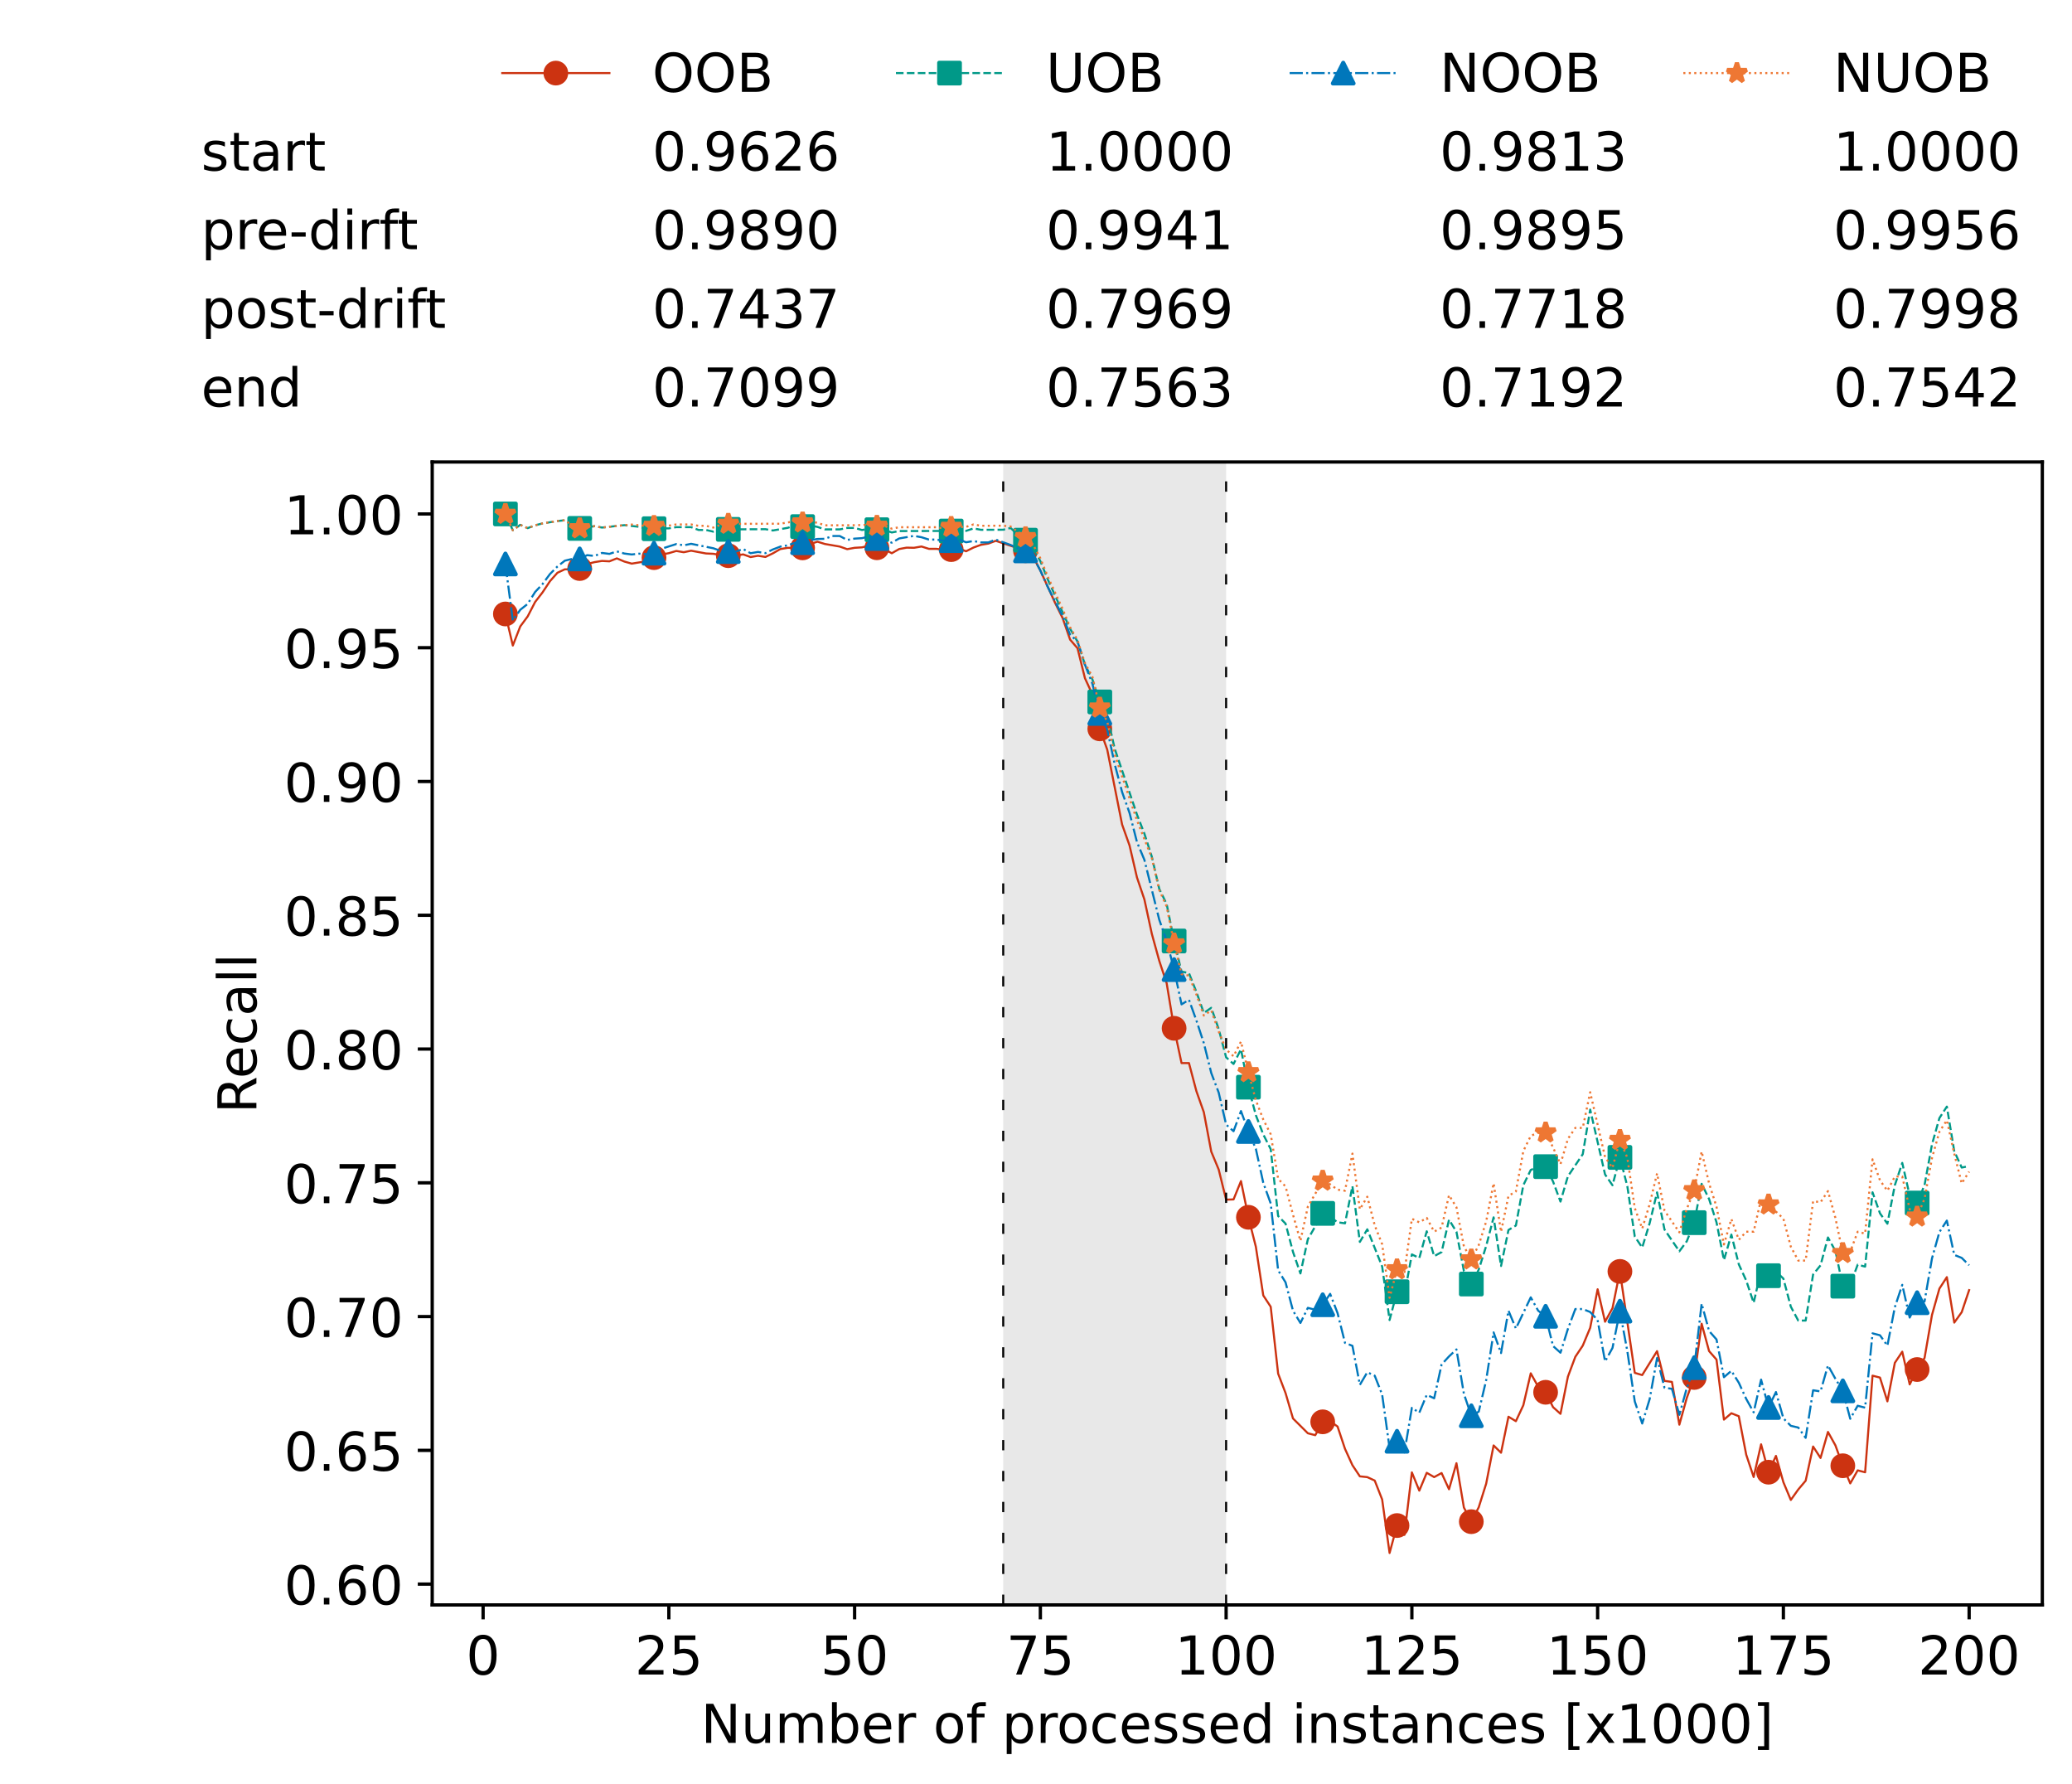 <?xml version="1.0" encoding="utf-8" standalone="no"?>
<!DOCTYPE svg PUBLIC "-//W3C//DTD SVG 1.1//EN"
  "http://www.w3.org/Graphics/SVG/1.1/DTD/svg11.dtd">
<!-- Created with matplotlib (https://matplotlib.org/) -->
<svg height="432.615pt" version="1.1" viewBox="0 0 502.65 432.615" width="502.65pt" xmlns="http://www.w3.org/2000/svg" xmlns:xlink="http://www.w3.org/1999/xlink">
 <defs>
  <style type="text/css">*{stroke-linecap:butt;stroke-linejoin:round;}</style>
 </defs>
 <g id="figure_1">
  <g id="patch_1">
   <path d="M 0 432.615 
L 502.65 432.615 
L 502.65 0 
L 0 0 
z
" style="fill:#ffffff;"/>
  </g>
  <g id="axes_1">
   <g id="patch_2">
    <path d="M 104.85 389.252 
L 495.45 389.252 
L 495.45 112.052 
L 104.85 112.052 
z
" style="fill:#ffffff;"/>
   </g>
   <g id="patch_3">
    <path clip-path="url(#p4824613eea)" d="M 297.446 389.252 
L 297.446 112.052 
L 243.372 112.052 
L 243.372 389.252 
z
" style="fill:#d3d3d3;opacity:0.5;"/>
   </g>
   <g id="matplotlib.axis_1">
    <g id="xtick_1">
     <g id="line2d_1">
      <defs>
       <path d="M 0 0 
L 0 3.5 
" id="ma98b1f6c5c" style="stroke:#000000;stroke-width:0.8;"/>
      </defs>
      <g>
       <use style="stroke:#000000;stroke-width:0.8;" x="117.197" xlink:href="#ma98b1f6c5c" y="389.252"/>
      </g>
     </g>
     <g id="text_1">
      <!-- 0 -->
      <g transform="translate(113.061 406.13)scale(0.13 -0.13)">
       <defs>
        <path d="M 31.781 66.406 
Q 24.172 66.406 20.328 58.906 
Q 16.5 51.422 16.5 36.375 
Q 16.5 21.391 20.328 13.891 
Q 24.172 6.391 31.781 6.391 
Q 39.453 6.391 43.281 13.891 
Q 47.125 21.391 47.125 36.375 
Q 47.125 51.422 43.281 58.906 
Q 39.453 66.406 31.781 66.406 
z
M 31.781 74.219 
Q 44.047 74.219 50.516 64.516 
Q 56.984 54.828 56.984 36.375 
Q 56.984 17.969 50.516 8.266 
Q 44.047 -1.422 31.781 -1.422 
Q 19.531 -1.422 13.062 8.266 
Q 6.594 17.969 6.594 36.375 
Q 6.594 54.828 13.062 64.516 
Q 19.531 74.219 31.781 74.219 
z
" id="DejaVuSans-48"/>
       </defs>
       <use xlink:href="#DejaVuSans-48"/>
      </g>
     </g>
    </g>
    <g id="xtick_2">
     <g id="line2d_2">
      <g>
       <use style="stroke:#000000;stroke-width:0.8;" x="162.259" xlink:href="#ma98b1f6c5c" y="389.252"/>
      </g>
     </g>
     <g id="text_2">
      <!-- 25 -->
      <g transform="translate(153.988 406.13)scale(0.13 -0.13)">
       <defs>
        <path d="M 19.188 8.297 
L 53.609 8.297 
L 53.609 0 
L 7.328 0 
L 7.328 8.297 
Q 12.938 14.109 22.625 23.891 
Q 32.328 33.688 34.812 36.531 
Q 39.547 41.844 41.422 45.531 
Q 43.312 49.219 43.312 52.781 
Q 43.312 58.594 39.234 62.25 
Q 35.156 65.922 28.609 65.922 
Q 23.969 65.922 18.812 64.312 
Q 13.672 62.703 7.812 59.422 
L 7.812 69.391 
Q 13.766 71.781 18.938 73 
Q 24.125 74.219 28.422 74.219 
Q 39.75 74.219 46.484 68.547 
Q 53.219 62.891 53.219 53.422 
Q 53.219 48.922 51.531 44.891 
Q 49.859 40.875 45.406 35.406 
Q 44.188 33.984 37.641 27.219 
Q 31.109 20.453 19.188 8.297 
z
" id="DejaVuSans-50"/>
        <path d="M 10.797 72.906 
L 49.516 72.906 
L 49.516 64.594 
L 19.828 64.594 
L 19.828 46.734 
Q 21.969 47.469 24.109 47.828 
Q 26.266 48.188 28.422 48.188 
Q 40.625 48.188 47.75 41.5 
Q 54.891 34.812 54.891 23.391 
Q 54.891 11.625 47.562 5.094 
Q 40.234 -1.422 26.906 -1.422 
Q 22.312 -1.422 17.547 -0.641 
Q 12.797 0.141 7.719 1.703 
L 7.719 11.625 
Q 12.109 9.234 16.797 8.062 
Q 21.484 6.891 26.703 6.891 
Q 35.156 6.891 40.078 11.328 
Q 45.016 15.766 45.016 23.391 
Q 45.016 31 40.078 35.438 
Q 35.156 39.891 26.703 39.891 
Q 22.75 39.891 18.812 39.016 
Q 14.891 38.141 10.797 36.281 
z
" id="DejaVuSans-53"/>
       </defs>
       <use xlink:href="#DejaVuSans-50"/>
       <use x="63.623" xlink:href="#DejaVuSans-53"/>
      </g>
     </g>
    </g>
    <g id="xtick_3">
     <g id="line2d_3">
      <g>
       <use style="stroke:#000000;stroke-width:0.8;" x="207.322" xlink:href="#ma98b1f6c5c" y="389.252"/>
      </g>
     </g>
     <g id="text_3">
      <!-- 50 -->
      <g transform="translate(199.05 406.13)scale(0.13 -0.13)">
       <use xlink:href="#DejaVuSans-53"/>
       <use x="63.623" xlink:href="#DejaVuSans-48"/>
      </g>
     </g>
    </g>
    <g id="xtick_4">
     <g id="line2d_4">
      <g>
       <use style="stroke:#000000;stroke-width:0.8;" x="252.384" xlink:href="#ma98b1f6c5c" y="389.252"/>
      </g>
     </g>
     <g id="text_4">
      <!-- 75 -->
      <g transform="translate(244.113 406.13)scale(0.13 -0.13)">
       <defs>
        <path d="M 8.203 72.906 
L 55.078 72.906 
L 55.078 68.703 
L 28.609 0 
L 18.312 0 
L 43.219 64.594 
L 8.203 64.594 
z
" id="DejaVuSans-55"/>
       </defs>
       <use xlink:href="#DejaVuSans-55"/>
       <use x="63.623" xlink:href="#DejaVuSans-53"/>
      </g>
     </g>
    </g>
    <g id="xtick_5">
     <g id="line2d_5">
      <g>
       <use style="stroke:#000000;stroke-width:0.8;" x="297.446" xlink:href="#ma98b1f6c5c" y="389.252"/>
      </g>
     </g>
     <g id="text_5">
      <!-- 100 -->
      <g transform="translate(285.039 406.13)scale(0.13 -0.13)">
       <defs>
        <path d="M 12.406 8.297 
L 28.516 8.297 
L 28.516 63.922 
L 10.984 60.406 
L 10.984 69.391 
L 28.422 72.906 
L 38.281 72.906 
L 38.281 8.297 
L 54.391 8.297 
L 54.391 0 
L 12.406 0 
z
" id="DejaVuSans-49"/>
       </defs>
       <use xlink:href="#DejaVuSans-49"/>
       <use x="63.623" xlink:href="#DejaVuSans-48"/>
       <use x="127.246" xlink:href="#DejaVuSans-48"/>
      </g>
     </g>
    </g>
    <g id="xtick_6">
     <g id="line2d_6">
      <g>
       <use style="stroke:#000000;stroke-width:0.8;" x="342.509" xlink:href="#ma98b1f6c5c" y="389.252"/>
      </g>
     </g>
     <g id="text_6">
      <!-- 125 -->
      <g transform="translate(330.102 406.13)scale(0.13 -0.13)">
       <use xlink:href="#DejaVuSans-49"/>
       <use x="63.623" xlink:href="#DejaVuSans-50"/>
       <use x="127.246" xlink:href="#DejaVuSans-53"/>
      </g>
     </g>
    </g>
    <g id="xtick_7">
     <g id="line2d_7">
      <g>
       <use style="stroke:#000000;stroke-width:0.8;" x="387.571" xlink:href="#ma98b1f6c5c" y="389.252"/>
      </g>
     </g>
     <g id="text_7">
      <!-- 150 -->
      <g transform="translate(375.164 406.13)scale(0.13 -0.13)">
       <use xlink:href="#DejaVuSans-49"/>
       <use x="63.623" xlink:href="#DejaVuSans-53"/>
       <use x="127.246" xlink:href="#DejaVuSans-48"/>
      </g>
     </g>
    </g>
    <g id="xtick_8">
     <g id="line2d_8">
      <g>
       <use style="stroke:#000000;stroke-width:0.8;" x="432.633" xlink:href="#ma98b1f6c5c" y="389.252"/>
      </g>
     </g>
     <g id="text_8">
      <!-- 175 -->
      <g transform="translate(420.226 406.13)scale(0.13 -0.13)">
       <use xlink:href="#DejaVuSans-49"/>
       <use x="63.623" xlink:href="#DejaVuSans-55"/>
       <use x="127.246" xlink:href="#DejaVuSans-53"/>
      </g>
     </g>
    </g>
    <g id="xtick_9">
     <g id="line2d_9">
      <g>
       <use style="stroke:#000000;stroke-width:0.8;" x="477.695" xlink:href="#ma98b1f6c5c" y="389.252"/>
      </g>
     </g>
     <g id="text_9">
      <!-- 200 -->
      <g transform="translate(465.289 406.13)scale(0.13 -0.13)">
       <use xlink:href="#DejaVuSans-50"/>
       <use x="63.623" xlink:href="#DejaVuSans-48"/>
       <use x="127.246" xlink:href="#DejaVuSans-48"/>
      </g>
     </g>
    </g>
    <g id="text_10">
     <!-- Number of processed instances [x1000] -->
     <g transform="translate(170.025 422.711)scale(0.13 -0.13)">
      <defs>
       <path d="M 9.812 72.906 
L 23.094 72.906 
L 55.422 11.922 
L 55.422 72.906 
L 64.984 72.906 
L 64.984 0 
L 51.703 0 
L 19.391 60.984 
L 19.391 0 
L 9.812 0 
z
" id="DejaVuSans-78"/>
       <path d="M 8.5 21.578 
L 8.5 54.688 
L 17.484 54.688 
L 17.484 21.922 
Q 17.484 14.156 20.5 10.266 
Q 23.531 6.391 29.594 6.391 
Q 36.859 6.391 41.078 11.031 
Q 45.312 15.672 45.312 23.688 
L 45.312 54.688 
L 54.297 54.688 
L 54.297 0 
L 45.312 0 
L 45.312 8.406 
Q 42.047 3.422 37.719 1 
Q 33.406 -1.422 27.688 -1.422 
Q 18.266 -1.422 13.375 4.438 
Q 8.5 10.297 8.5 21.578 
z
M 31.109 56 
z
" id="DejaVuSans-117"/>
       <path d="M 52 44.188 
Q 55.375 50.25 60.062 53.125 
Q 64.75 56 71.094 56 
Q 79.641 56 84.281 50.016 
Q 88.922 44.047 88.922 33.016 
L 88.922 0 
L 79.891 0 
L 79.891 32.719 
Q 79.891 40.578 77.094 44.375 
Q 74.312 48.188 68.609 48.188 
Q 61.625 48.188 57.562 43.547 
Q 53.516 38.922 53.516 30.906 
L 53.516 0 
L 44.484 0 
L 44.484 32.719 
Q 44.484 40.625 41.703 44.406 
Q 38.922 48.188 33.109 48.188 
Q 26.219 48.188 22.156 43.531 
Q 18.109 38.875 18.109 30.906 
L 18.109 0 
L 9.078 0 
L 9.078 54.688 
L 18.109 54.688 
L 18.109 46.188 
Q 21.188 51.219 25.484 53.609 
Q 29.781 56 35.688 56 
Q 41.656 56 45.828 52.969 
Q 50 49.953 52 44.188 
z
" id="DejaVuSans-109"/>
       <path d="M 48.688 27.297 
Q 48.688 37.203 44.609 42.844 
Q 40.531 48.484 33.406 48.484 
Q 26.266 48.484 22.188 42.844 
Q 18.109 37.203 18.109 27.297 
Q 18.109 17.391 22.188 11.75 
Q 26.266 6.109 33.406 6.109 
Q 40.531 6.109 44.609 11.75 
Q 48.688 17.391 48.688 27.297 
z
M 18.109 46.391 
Q 20.953 51.266 25.266 53.625 
Q 29.594 56 35.594 56 
Q 45.562 56 51.781 48.094 
Q 58.016 40.188 58.016 27.297 
Q 58.016 14.406 51.781 6.484 
Q 45.562 -1.422 35.594 -1.422 
Q 29.594 -1.422 25.266 0.953 
Q 20.953 3.328 18.109 8.203 
L 18.109 0 
L 9.078 0 
L 9.078 75.984 
L 18.109 75.984 
z
" id="DejaVuSans-98"/>
       <path d="M 56.203 29.594 
L 56.203 25.203 
L 14.891 25.203 
Q 15.484 15.922 20.484 11.062 
Q 25.484 6.203 34.422 6.203 
Q 39.594 6.203 44.453 7.469 
Q 49.312 8.734 54.109 11.281 
L 54.109 2.781 
Q 49.266 0.734 44.188 -0.344 
Q 39.109 -1.422 33.891 -1.422 
Q 20.797 -1.422 13.156 6.188 
Q 5.516 13.812 5.516 26.812 
Q 5.516 40.234 12.766 48.109 
Q 20.016 56 32.328 56 
Q 43.359 56 49.781 48.891 
Q 56.203 41.797 56.203 29.594 
z
M 47.219 32.234 
Q 47.125 39.594 43.094 43.984 
Q 39.062 48.391 32.422 48.391 
Q 24.906 48.391 20.391 44.141 
Q 15.875 39.891 15.188 32.172 
z
" id="DejaVuSans-101"/>
       <path d="M 41.109 46.297 
Q 39.594 47.172 37.812 47.578 
Q 36.031 48 33.891 48 
Q 26.266 48 22.188 43.047 
Q 18.109 38.094 18.109 28.812 
L 18.109 0 
L 9.078 0 
L 9.078 54.688 
L 18.109 54.688 
L 18.109 46.188 
Q 20.953 51.172 25.484 53.578 
Q 30.031 56 36.531 56 
Q 37.453 56 38.578 55.875 
Q 39.703 55.766 41.062 55.516 
z
" id="DejaVuSans-114"/>
       <path id="DejaVuSans-32"/>
       <path d="M 30.609 48.391 
Q 23.391 48.391 19.188 42.75 
Q 14.984 37.109 14.984 27.297 
Q 14.984 17.484 19.156 11.844 
Q 23.344 6.203 30.609 6.203 
Q 37.797 6.203 41.984 11.859 
Q 46.188 17.531 46.188 27.297 
Q 46.188 37.016 41.984 42.703 
Q 37.797 48.391 30.609 48.391 
z
M 30.609 56 
Q 42.328 56 49.016 48.375 
Q 55.719 40.766 55.719 27.297 
Q 55.719 13.875 49.016 6.219 
Q 42.328 -1.422 30.609 -1.422 
Q 18.844 -1.422 12.172 6.219 
Q 5.516 13.875 5.516 27.297 
Q 5.516 40.766 12.172 48.375 
Q 18.844 56 30.609 56 
z
" id="DejaVuSans-111"/>
       <path d="M 37.109 75.984 
L 37.109 68.5 
L 28.516 68.5 
Q 23.688 68.5 21.797 66.547 
Q 19.922 64.594 19.922 59.516 
L 19.922 54.688 
L 34.719 54.688 
L 34.719 47.703 
L 19.922 47.703 
L 19.922 0 
L 10.891 0 
L 10.891 47.703 
L 2.297 47.703 
L 2.297 54.688 
L 10.891 54.688 
L 10.891 58.5 
Q 10.891 67.625 15.141 71.797 
Q 19.391 75.984 28.609 75.984 
z
" id="DejaVuSans-102"/>
       <path d="M 18.109 8.203 
L 18.109 -20.797 
L 9.078 -20.797 
L 9.078 54.688 
L 18.109 54.688 
L 18.109 46.391 
Q 20.953 51.266 25.266 53.625 
Q 29.594 56 35.594 56 
Q 45.562 56 51.781 48.094 
Q 58.016 40.188 58.016 27.297 
Q 58.016 14.406 51.781 6.484 
Q 45.562 -1.422 35.594 -1.422 
Q 29.594 -1.422 25.266 0.953 
Q 20.953 3.328 18.109 8.203 
z
M 48.688 27.297 
Q 48.688 37.203 44.609 42.844 
Q 40.531 48.484 33.406 48.484 
Q 26.266 48.484 22.188 42.844 
Q 18.109 37.203 18.109 27.297 
Q 18.109 17.391 22.188 11.75 
Q 26.266 6.109 33.406 6.109 
Q 40.531 6.109 44.609 11.75 
Q 48.688 17.391 48.688 27.297 
z
" id="DejaVuSans-112"/>
       <path d="M 48.781 52.594 
L 48.781 44.188 
Q 44.969 46.297 41.141 47.344 
Q 37.312 48.391 33.406 48.391 
Q 24.656 48.391 19.812 42.844 
Q 14.984 37.312 14.984 27.297 
Q 14.984 17.281 19.812 11.734 
Q 24.656 6.203 33.406 6.203 
Q 37.312 6.203 41.141 7.25 
Q 44.969 8.297 48.781 10.406 
L 48.781 2.094 
Q 45.016 0.344 40.984 -0.531 
Q 36.969 -1.422 32.422 -1.422 
Q 20.062 -1.422 12.781 6.344 
Q 5.516 14.109 5.516 27.297 
Q 5.516 40.672 12.859 48.328 
Q 20.219 56 33.016 56 
Q 37.156 56 41.109 55.141 
Q 45.062 54.297 48.781 52.594 
z
" id="DejaVuSans-99"/>
       <path d="M 44.281 53.078 
L 44.281 44.578 
Q 40.484 46.531 36.375 47.5 
Q 32.281 48.484 27.875 48.484 
Q 21.188 48.484 17.844 46.438 
Q 14.5 44.391 14.5 40.281 
Q 14.5 37.156 16.891 35.375 
Q 19.281 33.594 26.516 31.984 
L 29.594 31.297 
Q 39.156 29.25 43.188 25.516 
Q 47.219 21.781 47.219 15.094 
Q 47.219 7.469 41.188 3.016 
Q 35.156 -1.422 24.609 -1.422 
Q 20.219 -1.422 15.453 -0.562 
Q 10.688 0.297 5.422 2 
L 5.422 11.281 
Q 10.406 8.688 15.234 7.391 
Q 20.062 6.109 24.812 6.109 
Q 31.156 6.109 34.562 8.281 
Q 37.984 10.453 37.984 14.406 
Q 37.984 18.062 35.516 20.016 
Q 33.062 21.969 24.703 23.781 
L 21.578 24.516 
Q 13.234 26.266 9.516 29.906 
Q 5.812 33.547 5.812 39.891 
Q 5.812 47.609 11.281 51.797 
Q 16.75 56 26.812 56 
Q 31.781 56 36.172 55.266 
Q 40.578 54.547 44.281 53.078 
z
" id="DejaVuSans-115"/>
       <path d="M 45.406 46.391 
L 45.406 75.984 
L 54.391 75.984 
L 54.391 0 
L 45.406 0 
L 45.406 8.203 
Q 42.578 3.328 38.25 0.953 
Q 33.938 -1.422 27.875 -1.422 
Q 17.969 -1.422 11.734 6.484 
Q 5.516 14.406 5.516 27.297 
Q 5.516 40.188 11.734 48.094 
Q 17.969 56 27.875 56 
Q 33.938 56 38.25 53.625 
Q 42.578 51.266 45.406 46.391 
z
M 14.797 27.297 
Q 14.797 17.391 18.875 11.75 
Q 22.953 6.109 30.078 6.109 
Q 37.203 6.109 41.297 11.75 
Q 45.406 17.391 45.406 27.297 
Q 45.406 37.203 41.297 42.844 
Q 37.203 48.484 30.078 48.484 
Q 22.953 48.484 18.875 42.844 
Q 14.797 37.203 14.797 27.297 
z
" id="DejaVuSans-100"/>
       <path d="M 9.422 54.688 
L 18.406 54.688 
L 18.406 0 
L 9.422 0 
z
M 9.422 75.984 
L 18.406 75.984 
L 18.406 64.594 
L 9.422 64.594 
z
" id="DejaVuSans-105"/>
       <path d="M 54.891 33.016 
L 54.891 0 
L 45.906 0 
L 45.906 32.719 
Q 45.906 40.484 42.875 44.328 
Q 39.844 48.188 33.797 48.188 
Q 26.516 48.188 22.312 43.547 
Q 18.109 38.922 18.109 30.906 
L 18.109 0 
L 9.078 0 
L 9.078 54.688 
L 18.109 54.688 
L 18.109 46.188 
Q 21.344 51.125 25.703 53.562 
Q 30.078 56 35.797 56 
Q 45.219 56 50.047 50.172 
Q 54.891 44.344 54.891 33.016 
z
" id="DejaVuSans-110"/>
       <path d="M 18.312 70.219 
L 18.312 54.688 
L 36.812 54.688 
L 36.812 47.703 
L 18.312 47.703 
L 18.312 18.016 
Q 18.312 11.328 20.141 9.422 
Q 21.969 7.516 27.594 7.516 
L 36.812 7.516 
L 36.812 0 
L 27.594 0 
Q 17.188 0 13.234 3.875 
Q 9.281 7.766 9.281 18.016 
L 9.281 47.703 
L 2.688 47.703 
L 2.688 54.688 
L 9.281 54.688 
L 9.281 70.219 
z
" id="DejaVuSans-116"/>
       <path d="M 34.281 27.484 
Q 23.391 27.484 19.188 25 
Q 14.984 22.516 14.984 16.5 
Q 14.984 11.719 18.141 8.906 
Q 21.297 6.109 26.703 6.109 
Q 34.188 6.109 38.703 11.406 
Q 43.219 16.703 43.219 25.484 
L 43.219 27.484 
z
M 52.203 31.203 
L 52.203 0 
L 43.219 0 
L 43.219 8.297 
Q 40.141 3.328 35.547 0.953 
Q 30.953 -1.422 24.312 -1.422 
Q 15.922 -1.422 10.953 3.297 
Q 6 8.016 6 15.922 
Q 6 25.141 12.172 29.828 
Q 18.359 34.516 30.609 34.516 
L 43.219 34.516 
L 43.219 35.406 
Q 43.219 41.609 39.141 45 
Q 35.062 48.391 27.688 48.391 
Q 23 48.391 18.547 47.266 
Q 14.109 46.141 10.016 43.891 
L 10.016 52.203 
Q 14.938 54.109 19.578 55.047 
Q 24.219 56 28.609 56 
Q 40.484 56 46.344 49.844 
Q 52.203 43.703 52.203 31.203 
z
" id="DejaVuSans-97"/>
       <path d="M 8.594 75.984 
L 29.297 75.984 
L 29.297 69 
L 17.578 69 
L 17.578 -6.203 
L 29.297 -6.203 
L 29.297 -13.188 
L 8.594 -13.188 
z
" id="DejaVuSans-91"/>
       <path d="M 54.891 54.688 
L 35.109 28.078 
L 55.906 0 
L 45.312 0 
L 29.391 21.484 
L 13.484 0 
L 2.875 0 
L 24.125 28.609 
L 4.688 54.688 
L 15.281 54.688 
L 29.781 35.203 
L 44.281 54.688 
z
" id="DejaVuSans-120"/>
       <path d="M 30.422 75.984 
L 30.422 -13.188 
L 9.719 -13.188 
L 9.719 -6.203 
L 21.391 -6.203 
L 21.391 69 
L 9.719 69 
L 9.719 75.984 
z
" id="DejaVuSans-93"/>
      </defs>
      <use xlink:href="#DejaVuSans-78"/>
      <use x="74.805" xlink:href="#DejaVuSans-117"/>
      <use x="138.184" xlink:href="#DejaVuSans-109"/>
      <use x="235.596" xlink:href="#DejaVuSans-98"/>
      <use x="299.072" xlink:href="#DejaVuSans-101"/>
      <use x="360.596" xlink:href="#DejaVuSans-114"/>
      <use x="401.709" xlink:href="#DejaVuSans-32"/>
      <use x="433.496" xlink:href="#DejaVuSans-111"/>
      <use x="494.678" xlink:href="#DejaVuSans-102"/>
      <use x="529.883" xlink:href="#DejaVuSans-32"/>
      <use x="561.67" xlink:href="#DejaVuSans-112"/>
      <use x="625.146" xlink:href="#DejaVuSans-114"/>
      <use x="664.01" xlink:href="#DejaVuSans-111"/>
      <use x="725.191" xlink:href="#DejaVuSans-99"/>
      <use x="780.172" xlink:href="#DejaVuSans-101"/>
      <use x="841.695" xlink:href="#DejaVuSans-115"/>
      <use x="893.795" xlink:href="#DejaVuSans-115"/>
      <use x="945.895" xlink:href="#DejaVuSans-101"/>
      <use x="1007.418" xlink:href="#DejaVuSans-100"/>
      <use x="1070.895" xlink:href="#DejaVuSans-32"/>
      <use x="1102.682" xlink:href="#DejaVuSans-105"/>
      <use x="1130.465" xlink:href="#DejaVuSans-110"/>
      <use x="1193.844" xlink:href="#DejaVuSans-115"/>
      <use x="1245.943" xlink:href="#DejaVuSans-116"/>
      <use x="1285.152" xlink:href="#DejaVuSans-97"/>
      <use x="1346.432" xlink:href="#DejaVuSans-110"/>
      <use x="1409.811" xlink:href="#DejaVuSans-99"/>
      <use x="1464.791" xlink:href="#DejaVuSans-101"/>
      <use x="1526.314" xlink:href="#DejaVuSans-115"/>
      <use x="1578.414" xlink:href="#DejaVuSans-32"/>
      <use x="1610.201" xlink:href="#DejaVuSans-91"/>
      <use x="1649.215" xlink:href="#DejaVuSans-120"/>
      <use x="1708.395" xlink:href="#DejaVuSans-49"/>
      <use x="1772.018" xlink:href="#DejaVuSans-48"/>
      <use x="1835.641" xlink:href="#DejaVuSans-48"/>
      <use x="1899.264" xlink:href="#DejaVuSans-48"/>
      <use x="1962.887" xlink:href="#DejaVuSans-93"/>
     </g>
    </g>
   </g>
   <g id="matplotlib.axis_2">
    <g id="ytick_1">
     <g id="line2d_10">
      <defs>
       <path d="M 0 0 
L -3.5 0 
" id="m014980762a" style="stroke:#000000;stroke-width:0.8;"/>
      </defs>
      <g>
       <use style="stroke:#000000;stroke-width:0.8;" x="104.85" xlink:href="#m014980762a" y="384.203"/>
      </g>
     </g>
     <g id="text_11">
      <!-- 0.60 -->
      <g transform="translate(68.905 389.142)scale(0.13 -0.13)">
       <defs>
        <path d="M 10.688 12.406 
L 21 12.406 
L 21 0 
L 10.688 0 
z
" id="DejaVuSans-46"/>
        <path d="M 33.016 40.375 
Q 26.375 40.375 22.484 35.828 
Q 18.609 31.297 18.609 23.391 
Q 18.609 15.531 22.484 10.953 
Q 26.375 6.391 33.016 6.391 
Q 39.656 6.391 43.531 10.953 
Q 47.406 15.531 47.406 23.391 
Q 47.406 31.297 43.531 35.828 
Q 39.656 40.375 33.016 40.375 
z
M 52.594 71.297 
L 52.594 62.312 
Q 48.875 64.062 45.094 64.984 
Q 41.312 65.922 37.594 65.922 
Q 27.828 65.922 22.672 59.328 
Q 17.531 52.734 16.797 39.406 
Q 19.672 43.656 24.016 45.922 
Q 28.375 48.188 33.594 48.188 
Q 44.578 48.188 50.953 41.516 
Q 57.328 34.859 57.328 23.391 
Q 57.328 12.156 50.688 5.359 
Q 44.047 -1.422 33.016 -1.422 
Q 20.359 -1.422 13.672 8.266 
Q 6.984 17.969 6.984 36.375 
Q 6.984 53.656 15.188 63.938 
Q 23.391 74.219 37.203 74.219 
Q 40.922 74.219 44.703 73.484 
Q 48.484 72.75 52.594 71.297 
z
" id="DejaVuSans-54"/>
       </defs>
       <use xlink:href="#DejaVuSans-48"/>
       <use x="63.623" xlink:href="#DejaVuSans-46"/>
       <use x="95.41" xlink:href="#DejaVuSans-54"/>
       <use x="159.033" xlink:href="#DejaVuSans-48"/>
      </g>
     </g>
    </g>
    <g id="ytick_2">
     <g id="line2d_11">
      <g>
       <use style="stroke:#000000;stroke-width:0.8;" x="104.85" xlink:href="#m014980762a" y="351.759"/>
      </g>
     </g>
     <g id="text_12">
      <!-- 0.65 -->
      <g transform="translate(68.905 356.698)scale(0.13 -0.13)">
       <use xlink:href="#DejaVuSans-48"/>
       <use x="63.623" xlink:href="#DejaVuSans-46"/>
       <use x="95.41" xlink:href="#DejaVuSans-54"/>
       <use x="159.033" xlink:href="#DejaVuSans-53"/>
      </g>
     </g>
    </g>
    <g id="ytick_3">
     <g id="line2d_12">
      <g>
       <use style="stroke:#000000;stroke-width:0.8;" x="104.85" xlink:href="#m014980762a" y="319.315"/>
      </g>
     </g>
     <g id="text_13">
      <!-- 0.70 -->
      <g transform="translate(68.905 324.254)scale(0.13 -0.13)">
       <use xlink:href="#DejaVuSans-48"/>
       <use x="63.623" xlink:href="#DejaVuSans-46"/>
       <use x="95.41" xlink:href="#DejaVuSans-55"/>
       <use x="159.033" xlink:href="#DejaVuSans-48"/>
      </g>
     </g>
    </g>
    <g id="ytick_4">
     <g id="line2d_13">
      <g>
       <use style="stroke:#000000;stroke-width:0.8;" x="104.85" xlink:href="#m014980762a" y="286.871"/>
      </g>
     </g>
     <g id="text_14">
      <!-- 0.75 -->
      <g transform="translate(68.905 291.81)scale(0.13 -0.13)">
       <use xlink:href="#DejaVuSans-48"/>
       <use x="63.623" xlink:href="#DejaVuSans-46"/>
       <use x="95.41" xlink:href="#DejaVuSans-55"/>
       <use x="159.033" xlink:href="#DejaVuSans-53"/>
      </g>
     </g>
    </g>
    <g id="ytick_5">
     <g id="line2d_14">
      <g>
       <use style="stroke:#000000;stroke-width:0.8;" x="104.85" xlink:href="#m014980762a" y="254.427"/>
      </g>
     </g>
     <g id="text_15">
      <!-- 0.80 -->
      <g transform="translate(68.905 259.366)scale(0.13 -0.13)">
       <defs>
        <path d="M 31.781 34.625 
Q 24.75 34.625 20.719 30.859 
Q 16.703 27.094 16.703 20.516 
Q 16.703 13.922 20.719 10.156 
Q 24.75 6.391 31.781 6.391 
Q 38.812 6.391 42.859 10.172 
Q 46.922 13.969 46.922 20.516 
Q 46.922 27.094 42.891 30.859 
Q 38.875 34.625 31.781 34.625 
z
M 21.922 38.812 
Q 15.578 40.375 12.031 44.719 
Q 8.5 49.078 8.5 55.328 
Q 8.5 64.062 14.719 69.141 
Q 20.953 74.219 31.781 74.219 
Q 42.672 74.219 48.875 69.141 
Q 55.078 64.062 55.078 55.328 
Q 55.078 49.078 51.531 44.719 
Q 48 40.375 41.703 38.812 
Q 48.828 37.156 52.797 32.312 
Q 56.781 27.484 56.781 20.516 
Q 56.781 9.906 50.312 4.234 
Q 43.844 -1.422 31.781 -1.422 
Q 19.734 -1.422 13.25 4.234 
Q 6.781 9.906 6.781 20.516 
Q 6.781 27.484 10.781 32.312 
Q 14.797 37.156 21.922 38.812 
z
M 18.312 54.391 
Q 18.312 48.734 21.844 45.562 
Q 25.391 42.391 31.781 42.391 
Q 38.141 42.391 41.719 45.562 
Q 45.312 48.734 45.312 54.391 
Q 45.312 60.062 41.719 63.234 
Q 38.141 66.406 31.781 66.406 
Q 25.391 66.406 21.844 63.234 
Q 18.312 60.062 18.312 54.391 
z
" id="DejaVuSans-56"/>
       </defs>
       <use xlink:href="#DejaVuSans-48"/>
       <use x="63.623" xlink:href="#DejaVuSans-46"/>
       <use x="95.41" xlink:href="#DejaVuSans-56"/>
       <use x="159.033" xlink:href="#DejaVuSans-48"/>
      </g>
     </g>
    </g>
    <g id="ytick_6">
     <g id="line2d_15">
      <g>
       <use style="stroke:#000000;stroke-width:0.8;" x="104.85" xlink:href="#m014980762a" y="221.983"/>
      </g>
     </g>
     <g id="text_16">
      <!-- 0.85 -->
      <g transform="translate(68.905 226.922)scale(0.13 -0.13)">
       <use xlink:href="#DejaVuSans-48"/>
       <use x="63.623" xlink:href="#DejaVuSans-46"/>
       <use x="95.41" xlink:href="#DejaVuSans-56"/>
       <use x="159.033" xlink:href="#DejaVuSans-53"/>
      </g>
     </g>
    </g>
    <g id="ytick_7">
     <g id="line2d_16">
      <g>
       <use style="stroke:#000000;stroke-width:0.8;" x="104.85" xlink:href="#m014980762a" y="189.54"/>
      </g>
     </g>
     <g id="text_17">
      <!-- 0.90 -->
      <g transform="translate(68.905 194.478)scale(0.13 -0.13)">
       <defs>
        <path d="M 10.984 1.516 
L 10.984 10.5 
Q 14.703 8.734 18.5 7.812 
Q 22.312 6.891 25.984 6.891 
Q 35.75 6.891 40.891 13.453 
Q 46.047 20.016 46.781 33.406 
Q 43.953 29.203 39.594 26.953 
Q 35.25 24.703 29.984 24.703 
Q 19.047 24.703 12.672 31.312 
Q 6.297 37.938 6.297 49.422 
Q 6.297 60.641 12.938 67.422 
Q 19.578 74.219 30.609 74.219 
Q 43.266 74.219 49.922 64.516 
Q 56.594 54.828 56.594 36.375 
Q 56.594 19.141 48.406 8.859 
Q 40.234 -1.422 26.422 -1.422 
Q 22.703 -1.422 18.891 -0.688 
Q 15.094 0.047 10.984 1.516 
z
M 30.609 32.422 
Q 37.25 32.422 41.125 36.953 
Q 45.016 41.5 45.016 49.422 
Q 45.016 57.281 41.125 61.844 
Q 37.25 66.406 30.609 66.406 
Q 23.969 66.406 20.094 61.844 
Q 16.219 57.281 16.219 49.422 
Q 16.219 41.5 20.094 36.953 
Q 23.969 32.422 30.609 32.422 
z
" id="DejaVuSans-57"/>
       </defs>
       <use xlink:href="#DejaVuSans-48"/>
       <use x="63.623" xlink:href="#DejaVuSans-46"/>
       <use x="95.41" xlink:href="#DejaVuSans-57"/>
       <use x="159.033" xlink:href="#DejaVuSans-48"/>
      </g>
     </g>
    </g>
    <g id="ytick_8">
     <g id="line2d_17">
      <g>
       <use style="stroke:#000000;stroke-width:0.8;" x="104.85" xlink:href="#m014980762a" y="157.096"/>
      </g>
     </g>
     <g id="text_18">
      <!-- 0.95 -->
      <g transform="translate(68.905 162.035)scale(0.13 -0.13)">
       <use xlink:href="#DejaVuSans-48"/>
       <use x="63.623" xlink:href="#DejaVuSans-46"/>
       <use x="95.41" xlink:href="#DejaVuSans-57"/>
       <use x="159.033" xlink:href="#DejaVuSans-53"/>
      </g>
     </g>
    </g>
    <g id="ytick_9">
     <g id="line2d_18">
      <g>
       <use style="stroke:#000000;stroke-width:0.8;" x="104.85" xlink:href="#m014980762a" y="124.652"/>
      </g>
     </g>
     <g id="text_19">
      <!-- 1.00 -->
      <g transform="translate(68.905 129.591)scale(0.13 -0.13)">
       <use xlink:href="#DejaVuSans-49"/>
       <use x="63.623" xlink:href="#DejaVuSans-46"/>
       <use x="95.41" xlink:href="#DejaVuSans-48"/>
       <use x="159.033" xlink:href="#DejaVuSans-48"/>
      </g>
     </g>
    </g>
    <g id="text_20">
     <!-- Recall -->
     <g transform="translate(62.201 270.044)rotate(-90)scale(0.13 -0.13)">
      <defs>
       <path d="M 44.391 34.188 
Q 47.562 33.109 50.562 29.594 
Q 53.562 26.078 56.594 19.922 
L 66.609 0 
L 56 0 
L 46.688 18.703 
Q 43.062 26.031 39.672 28.422 
Q 36.281 30.812 30.422 30.812 
L 19.672 30.812 
L 19.672 0 
L 9.812 0 
L 9.812 72.906 
L 32.078 72.906 
Q 44.578 72.906 50.734 67.672 
Q 56.891 62.453 56.891 51.906 
Q 56.891 45.016 53.688 40.469 
Q 50.484 35.938 44.391 34.188 
z
M 19.672 64.797 
L 19.672 38.922 
L 32.078 38.922 
Q 39.203 38.922 42.844 42.219 
Q 46.484 45.516 46.484 51.906 
Q 46.484 58.297 42.844 61.547 
Q 39.203 64.797 32.078 64.797 
z
" id="DejaVuSans-82"/>
       <path d="M 9.422 75.984 
L 18.406 75.984 
L 18.406 0 
L 9.422 0 
z
" id="DejaVuSans-108"/>
      </defs>
      <use xlink:href="#DejaVuSans-82"/>
      <use x="64.982" xlink:href="#DejaVuSans-101"/>
      <use x="126.506" xlink:href="#DejaVuSans-99"/>
      <use x="181.486" xlink:href="#DejaVuSans-97"/>
      <use x="242.766" xlink:href="#DejaVuSans-108"/>
      <use x="270.549" xlink:href="#DejaVuSans-108"/>
     </g>
    </g>
   </g>
   <g id="line2d_19"/>
   <g id="line2d_20"/>
   <g id="line2d_21"/>
   <g id="line2d_22"/>
   <g id="line2d_23"/>
   <g id="line2d_24">
    <path clip-path="url(#p4824613eea)" d="M 122.605 148.909 
L 124.407 156.563 
L 126.21 151.934 
L 128.012 149.498 
L 129.815 146.003 
L 131.617 143.674 
L 133.419 140.956 
L 135.222 138.918 
L 137.024 138.076 
L 138.827 138.114 
L 140.629 137.89 
L 142.432 136.787 
L 144.234 136.334 
L 146.037 136.045 
L 147.839 136.142 
L 149.642 135.423 
L 151.444 136.191 
L 153.247 136.7 
L 156.852 136.11 
L 160.457 134.489 
L 162.259 134.162 
L 164.062 133.626 
L 165.864 133.934 
L 167.667 133.565 
L 171.272 134.234 
L 173.074 134.316 
L 174.877 134.629 
L 176.679 134.769 
L 178.482 134.769 
L 180.284 134.457 
L 182.087 135.1 
L 183.889 134.792 
L 185.692 135.079 
L 187.494 134.204 
L 189.297 133.168 
L 191.099 132.865 
L 194.704 132.877 
L 196.507 131.95 
L 198.309 131.376 
L 200.112 131.936 
L 203.717 132.559 
L 205.519 133.191 
L 207.322 132.863 
L 209.124 132.753 
L 210.927 132.319 
L 212.729 132.853 
L 214.532 133.178 
L 216.334 134.181 
L 218.137 133.156 
L 219.939 132.822 
L 221.742 132.859 
L 223.544 132.544 
L 225.347 133.114 
L 227.149 133.114 
L 228.952 133.322 
L 230.754 133.3 
L 232.557 133.003 
L 234.359 133.7 
L 236.162 132.799 
L 237.964 132.14 
L 239.767 131.834 
L 241.569 131.167 
L 248.779 133.573 
L 250.581 134.956 
L 252.384 138.377 
L 255.989 146.286 
L 257.791 149.918 
L 259.594 155.125 
L 261.396 157.222 
L 263.199 164.494 
L 265.001 168.389 
L 266.804 176.773 
L 268.606 181.807 
L 272.211 199.972 
L 274.014 205.045 
L 275.816 212.803 
L 277.619 218.14 
L 279.421 226.472 
L 281.224 233.019 
L 283.026 238.483 
L 284.829 249.399 
L 286.631 257.83 
L 288.434 257.83 
L 290.236 264.645 
L 292.039 269.748 
L 293.841 279.31 
L 295.644 283.645 
L 297.446 290.961 
L 299.249 290.899 
L 301.051 286.455 
L 302.854 295.234 
L 304.656 302.366 
L 306.459 314.187 
L 308.261 316.931 
L 310.064 333.152 
L 311.866 337.873 
L 313.669 344.028 
L 317.274 347.617 
L 319.076 348.081 
L 320.879 344.842 
L 322.681 344.686 
L 324.484 345.987 
L 326.286 351.395 
L 328.089 355.36 
L 329.891 358.064 
L 331.694 358.254 
L 333.496 359.086 
L 335.299 363.674 
L 337.101 376.652 
L 338.904 369.997 
L 340.706 372.25 
L 342.509 357.109 
L 344.311 361.533 
L 346.114 357.208 
L 347.916 358.247 
L 349.719 357.264 
L 351.521 361.197 
L 353.324 354.877 
L 355.126 365.621 
L 356.928 369.056 
L 358.731 365.562 
L 360.533 359.837 
L 362.336 350.567 
L 364.138 352.337 
L 365.941 343.602 
L 367.743 344.683 
L 369.546 340.821 
L 371.348 333.079 
L 373.151 336.323 
L 374.953 337.675 
L 376.756 341.28 
L 378.558 342.902 
L 380.361 333.89 
L 382.163 329.065 
L 383.966 326.361 
L 385.768 322.035 
L 387.571 312.696 
L 389.373 320.561 
L 391.176 317.284 
L 392.978 308.362 
L 396.583 332.965 
L 398.386 333.5 
L 401.991 327.698 
L 403.793 334.908 
L 405.596 335.165 
L 407.398 345.529 
L 409.201 339.04 
L 411.003 334.084 
L 412.806 321.051 
L 414.608 327.687 
L 416.411 329.747 
L 418.213 344.305 
L 420.016 342.76 
L 421.818 343.481 
L 423.621 352.821 
L 425.423 358.228 
L 427.226 350.298 
L 429.028 357.057 
L 430.831 353.105 
L 432.633 359.478 
L 434.436 363.789 
L 436.238 361.261 
L 438.041 359.122 
L 439.843 350.83 
L 441.646 353.603 
L 443.448 347.295 
L 445.251 350.539 
L 447.053 355.496 
L 448.856 359.774 
L 450.658 356.614 
L 452.461 357.078 
L 454.263 333.646 
L 456.066 334.109 
L 457.868 339.877 
L 459.671 330.537 
L 461.473 327.834 
L 463.276 335.764 
L 465.078 332.159 
L 466.881 329.352 
L 468.683 318.923 
L 470.485 312.533 
L 472.288 309.752 
L 474.09 320.775 
L 475.893 318.251 
L 477.695 312.903 
L 477.695 312.903 
" style="fill:none;stroke:#cc3311;stroke-linecap:square;stroke-width:0.5;"/>
    <defs>
     <path d="M 0 2.5 
C 0.663 2.5 1.299 2.237 1.768 1.768 
C 2.237 1.299 2.5 0.663 2.5 0 
C 2.5 -0.663 2.237 -1.299 1.768 -1.768 
C 1.299 -2.237 0.663 -2.5 0 -2.5 
C -0.663 -2.5 -1.299 -2.237 -1.768 -1.768 
C -2.237 -1.299 -2.5 -0.663 -2.5 0 
C -2.5 0.663 -2.237 1.299 -1.768 1.768 
C -1.299 2.237 -0.663 2.5 0 2.5 
z
" id="m41558f566a" style="stroke:#cc3311;"/>
    </defs>
    <g clip-path="url(#p4824613eea)">
     <use style="fill:#cc3311;stroke:#cc3311;" x="122.605" xlink:href="#m41558f566a" y="148.909"/>
     <use style="fill:#cc3311;stroke:#cc3311;" x="140.629" xlink:href="#m41558f566a" y="137.89"/>
     <use style="fill:#cc3311;stroke:#cc3311;" x="158.654" xlink:href="#m41558f566a" y="135.243"/>
     <use style="fill:#cc3311;stroke:#cc3311;" x="176.679" xlink:href="#m41558f566a" y="134.769"/>
     <use style="fill:#cc3311;stroke:#cc3311;" x="194.704" xlink:href="#m41558f566a" y="132.877"/>
     <use style="fill:#cc3311;stroke:#cc3311;" x="212.729" xlink:href="#m41558f566a" y="132.853"/>
     <use style="fill:#cc3311;stroke:#cc3311;" x="230.754" xlink:href="#m41558f566a" y="133.3"/>
     <use style="fill:#cc3311;stroke:#cc3311;" x="248.779" xlink:href="#m41558f566a" y="133.573"/>
     <use style="fill:#cc3311;stroke:#cc3311;" x="266.804" xlink:href="#m41558f566a" y="176.773"/>
     <use style="fill:#cc3311;stroke:#cc3311;" x="284.829" xlink:href="#m41558f566a" y="249.399"/>
     <use style="fill:#cc3311;stroke:#cc3311;" x="302.854" xlink:href="#m41558f566a" y="295.234"/>
     <use style="fill:#cc3311;stroke:#cc3311;" x="320.879" xlink:href="#m41558f566a" y="344.842"/>
     <use style="fill:#cc3311;stroke:#cc3311;" x="338.904" xlink:href="#m41558f566a" y="369.997"/>
     <use style="fill:#cc3311;stroke:#cc3311;" x="356.928" xlink:href="#m41558f566a" y="369.056"/>
     <use style="fill:#cc3311;stroke:#cc3311;" x="374.953" xlink:href="#m41558f566a" y="337.675"/>
     <use style="fill:#cc3311;stroke:#cc3311;" x="392.978" xlink:href="#m41558f566a" y="308.362"/>
     <use style="fill:#cc3311;stroke:#cc3311;" x="411.003" xlink:href="#m41558f566a" y="334.084"/>
     <use style="fill:#cc3311;stroke:#cc3311;" x="429.028" xlink:href="#m41558f566a" y="357.057"/>
     <use style="fill:#cc3311;stroke:#cc3311;" x="447.053" xlink:href="#m41558f566a" y="355.496"/>
     <use style="fill:#cc3311;stroke:#cc3311;" x="465.078" xlink:href="#m41558f566a" y="332.159"/>
    </g>
   </g>
   <g id="line2d_25"/>
   <g id="line2d_26"/>
   <g id="line2d_27"/>
   <g id="line2d_28"/>
   <g id="line2d_29">
    <path clip-path="url(#p4824613eea)" d="M 122.605 124.652 
L 124.407 128.608 
L 126.21 127.29 
L 128.012 128.092 
L 129.815 127.404 
L 131.617 126.945 
L 135.222 126.372 
L 137.024 126.181 
L 138.827 127.408 
L 140.629 128.158 
L 144.234 127.618 
L 146.037 127.952 
L 151.444 127.369 
L 155.049 127.766 
L 156.852 128.234 
L 162.259 128.144 
L 164.062 127.852 
L 167.667 127.852 
L 169.469 128.535 
L 171.272 128.535 
L 173.074 128.951 
L 174.877 128.595 
L 176.679 128.39 
L 185.692 128.35 
L 187.494 128.665 
L 191.099 128.017 
L 192.902 127.393 
L 194.704 127.721 
L 196.507 127.415 
L 198.309 127.796 
L 200.112 128.397 
L 203.717 128.397 
L 205.519 128.039 
L 207.322 128.039 
L 209.124 128.541 
L 210.927 128.206 
L 212.729 128.473 
L 214.532 128.473 
L 216.334 129.142 
L 218.137 128.801 
L 234.359 128.759 
L 236.162 128.158 
L 237.964 128.493 
L 243.372 128.474 
L 245.174 128.055 
L 246.976 129.763 
L 248.779 131.015 
L 250.581 132.723 
L 252.384 136.109 
L 254.186 140.554 
L 259.594 152.497 
L 261.396 155.608 
L 263.199 161.202 
L 265.001 164.758 
L 266.804 170.245 
L 268.606 173.601 
L 270.409 181.552 
L 275.816 197.549 
L 277.619 202.18 
L 279.421 207.774 
L 281.224 215.574 
L 283.026 219.274 
L 284.829 228.224 
L 286.631 235.641 
L 288.434 236.01 
L 290.236 240.578 
L 292.039 245.681 
L 293.841 244.428 
L 295.644 249.564 
L 297.446 256.436 
L 299.249 258.052 
L 301.051 254.497 
L 302.854 263.677 
L 304.656 270.46 
L 306.459 275.138 
L 308.261 278.704 
L 310.064 294.926 
L 311.866 296.771 
L 313.669 303.632 
L 315.471 308.852 
L 317.274 300.553 
L 320.879 294.282 
L 322.681 295.14 
L 324.484 296.441 
L 326.286 296.699 
L 328.089 287.687 
L 329.891 301.205 
L 331.694 298.151 
L 335.299 307.176 
L 337.101 320.154 
L 338.904 313.291 
L 340.706 313.966 
L 342.509 304.233 
L 344.311 305.118 
L 346.114 298.629 
L 347.916 304.661 
L 349.719 303.677 
L 351.521 295.812 
L 353.324 298.762 
L 355.126 308.242 
L 356.928 311.423 
L 358.731 307.929 
L 360.533 302.203 
L 362.336 295.251 
L 364.138 307.049 
L 365.941 298.314 
L 367.743 297.233 
L 369.546 287.448 
L 371.348 283.761 
L 373.151 282.95 
L 374.953 282.95 
L 376.756 286.555 
L 378.558 291.422 
L 380.361 285.293 
L 383.966 279.928 
L 385.768 269.113 
L 389.373 284.843 
L 391.176 287.465 
L 392.978 280.706 
L 394.781 287.735 
L 396.583 299.902 
L 398.386 302.576 
L 400.188 296.677 
L 401.991 289.19 
L 403.793 298.202 
L 407.398 303.481 
L 409.201 301.047 
L 411.003 296.541 
L 412.806 287.113 
L 414.608 290.8 
L 416.411 296.465 
L 418.213 305.615 
L 420.016 299.436 
L 421.818 306.645 
L 423.621 310.578 
L 425.423 315.985 
L 427.226 308.055 
L 429.028 309.406 
L 430.831 308.367 
L 432.633 310.105 
L 434.436 316.911 
L 436.238 320.282 
L 438.041 320.282 
L 439.843 309.107 
L 441.646 306.888 
L 443.448 300.129 
L 445.251 303.374 
L 447.053 311.935 
L 448.856 311.579 
L 450.658 306.733 
L 452.461 307.197 
L 454.263 289.172 
L 456.066 294.271 
L 457.868 296.794 
L 459.671 287.454 
L 461.473 282.047 
L 463.276 289.977 
L 465.078 291.78 
L 466.881 287.412 
L 468.683 277.563 
L 470.485 271.173 
L 472.288 268.392 
L 474.09 279.207 
L 475.893 283.172 
L 477.695 282.816 
L 477.695 282.816 
" style="fill:none;stroke:#009988;stroke-dasharray:1.85,0.8;stroke-dashoffset:0;stroke-width:0.5;"/>
    <defs>
     <path d="M -2.5 2.5 
L 2.5 2.5 
L 2.5 -2.5 
L -2.5 -2.5 
z
" id="m156b8fc030" style="stroke:#009988;stroke-linejoin:miter;"/>
    </defs>
    <g clip-path="url(#p4824613eea)">
     <use style="fill:#009988;stroke:#009988;stroke-linejoin:miter;" x="122.605" xlink:href="#m156b8fc030" y="124.652"/>
     <use style="fill:#009988;stroke:#009988;stroke-linejoin:miter;" x="140.629" xlink:href="#m156b8fc030" y="128.158"/>
     <use style="fill:#009988;stroke:#009988;stroke-linejoin:miter;" x="158.654" xlink:href="#m156b8fc030" y="128.234"/>
     <use style="fill:#009988;stroke:#009988;stroke-linejoin:miter;" x="176.679" xlink:href="#m156b8fc030" y="128.39"/>
     <use style="fill:#009988;stroke:#009988;stroke-linejoin:miter;" x="194.704" xlink:href="#m156b8fc030" y="127.721"/>
     <use style="fill:#009988;stroke:#009988;stroke-linejoin:miter;" x="212.729" xlink:href="#m156b8fc030" y="128.473"/>
     <use style="fill:#009988;stroke:#009988;stroke-linejoin:miter;" x="230.754" xlink:href="#m156b8fc030" y="128.792"/>
     <use style="fill:#009988;stroke:#009988;stroke-linejoin:miter;" x="248.779" xlink:href="#m156b8fc030" y="131.015"/>
     <use style="fill:#009988;stroke:#009988;stroke-linejoin:miter;" x="266.804" xlink:href="#m156b8fc030" y="170.245"/>
     <use style="fill:#009988;stroke:#009988;stroke-linejoin:miter;" x="284.829" xlink:href="#m156b8fc030" y="228.224"/>
     <use style="fill:#009988;stroke:#009988;stroke-linejoin:miter;" x="302.854" xlink:href="#m156b8fc030" y="263.677"/>
     <use style="fill:#009988;stroke:#009988;stroke-linejoin:miter;" x="320.879" xlink:href="#m156b8fc030" y="294.282"/>
     <use style="fill:#009988;stroke:#009988;stroke-linejoin:miter;" x="338.904" xlink:href="#m156b8fc030" y="313.291"/>
     <use style="fill:#009988;stroke:#009988;stroke-linejoin:miter;" x="356.928" xlink:href="#m156b8fc030" y="311.423"/>
     <use style="fill:#009988;stroke:#009988;stroke-linejoin:miter;" x="374.953" xlink:href="#m156b8fc030" y="282.95"/>
     <use style="fill:#009988;stroke:#009988;stroke-linejoin:miter;" x="392.978" xlink:href="#m156b8fc030" y="280.706"/>
     <use style="fill:#009988;stroke:#009988;stroke-linejoin:miter;" x="411.003" xlink:href="#m156b8fc030" y="296.541"/>
     <use style="fill:#009988;stroke:#009988;stroke-linejoin:miter;" x="429.028" xlink:href="#m156b8fc030" y="309.406"/>
     <use style="fill:#009988;stroke:#009988;stroke-linejoin:miter;" x="447.053" xlink:href="#m156b8fc030" y="311.935"/>
     <use style="fill:#009988;stroke:#009988;stroke-linejoin:miter;" x="465.078" xlink:href="#m156b8fc030" y="291.78"/>
    </g>
   </g>
   <g id="line2d_30"/>
   <g id="line2d_31"/>
   <g id="line2d_32"/>
   <g id="line2d_33"/>
   <g id="line2d_34">
    <path clip-path="url(#p4824613eea)" d="M 122.605 136.78 
L 124.407 150.499 
L 126.21 147.891 
L 128.012 146.466 
L 129.815 143.578 
L 131.617 141.652 
L 133.419 139.224 
L 135.222 137.402 
L 137.024 135.985 
L 138.827 135.542 
L 140.629 135.552 
L 142.432 134.644 
L 144.234 134.835 
L 146.037 134.108 
L 147.839 134.334 
L 149.642 133.729 
L 151.444 134.245 
L 153.247 134.479 
L 155.049 134.281 
L 156.852 134.424 
L 158.654 134.162 
L 160.457 133.102 
L 164.062 131.953 
L 165.864 132.26 
L 167.667 131.892 
L 173.074 132.977 
L 174.877 133.635 
L 176.679 133.775 
L 178.482 133.775 
L 180.284 133.151 
L 182.087 134.176 
L 183.889 133.868 
L 185.692 134.155 
L 187.494 133.262 
L 189.297 132.572 
L 191.099 132.269 
L 192.902 131.645 
L 194.704 131.627 
L 196.507 131.007 
L 198.309 130.72 
L 200.112 130.679 
L 201.914 130.003 
L 203.717 130.003 
L 205.519 130.959 
L 207.322 130.631 
L 209.124 130.521 
L 210.927 130.087 
L 212.729 130.621 
L 214.532 130.945 
L 216.334 131.614 
L 218.137 130.59 
L 221.742 129.968 
L 223.544 130.296 
L 225.347 130.865 
L 227.149 130.865 
L 228.952 131.14 
L 230.754 131.118 
L 232.557 130.821 
L 234.359 131.519 
L 236.162 131.218 
L 237.964 131.553 
L 239.767 131.553 
L 241.569 130.867 
L 245.174 132.177 
L 246.976 132.974 
L 248.779 133.614 
L 250.581 134.997 
L 252.384 138.384 
L 254.186 142.384 
L 257.791 149.463 
L 259.594 153.942 
L 261.396 155.595 
L 263.199 161.188 
L 265.001 165.802 
L 266.804 173.028 
L 268.606 176.943 
L 270.409 185.3 
L 272.211 192.09 
L 274.014 197.163 
L 275.816 204.216 
L 277.619 208.541 
L 281.224 223.056 
L 283.026 228.179 
L 284.829 235.162 
L 286.631 243.593 
L 288.434 242.487 
L 290.236 247.5 
L 292.039 252.994 
L 293.841 260.247 
L 295.644 264.983 
L 297.446 272.744 
L 299.249 274.36 
L 301.051 269.471 
L 302.854 274.418 
L 304.656 278.613 
L 306.459 286.862 
L 308.261 291.87 
L 310.064 308.092 
L 311.866 311.021 
L 313.669 317.882 
L 315.471 320.865 
L 317.274 317.2 
L 319.076 317.664 
L 320.879 316.449 
L 322.681 313.798 
L 324.484 318.482 
L 326.286 325.692 
L 328.089 326.413 
L 329.891 335.876 
L 331.694 332.822 
L 333.496 333.654 
L 335.299 338.242 
L 337.101 351.22 
L 338.904 349.556 
L 340.706 352.26 
L 342.509 341.445 
L 344.311 342.625 
L 346.114 338.299 
L 347.916 339.131 
L 349.719 330.938 
L 351.521 328.972 
L 353.324 327.286 
L 355.126 338.031 
L 356.928 343.374 
L 358.731 342.376 
L 360.533 334.742 
L 362.336 323.155 
L 364.138 328.169 
L 365.941 317.874 
L 367.743 322.2 
L 371.348 314.651 
L 373.151 317.895 
L 374.953 319.247 
L 376.756 326.457 
L 378.558 328.079 
L 380.361 322.311 
L 382.163 317.486 
L 383.966 317.486 
L 385.768 318.207 
L 387.571 320.174 
L 389.373 330.202 
L 391.176 326.925 
L 392.978 318.003 
L 394.781 327.736 
L 396.583 339.902 
L 398.386 345.25 
L 400.188 339.351 
L 401.991 329.368 
L 403.793 336.578 
L 405.596 336.836 
L 407.398 343.144 
L 409.201 336.655 
L 411.003 331.699 
L 412.806 316.17 
L 414.608 322.806 
L 416.411 324.866 
L 418.213 334.017 
L 420.016 332.472 
L 421.818 335.356 
L 423.621 339.289 
L 425.423 342.533 
L 427.226 334.602 
L 429.028 341.361 
L 430.831 337.618 
L 432.633 343.991 
L 434.436 345.806 
L 436.238 346.227 
L 438.041 348.723 
L 439.843 337.187 
L 441.646 337.465 
L 443.448 331.156 
L 445.251 334.4 
L 447.053 337.329 
L 448.856 344.103 
L 450.658 340.943 
L 452.461 341.407 
L 454.263 323.382 
L 456.066 323.846 
L 457.868 326.369 
L 459.671 317.029 
L 461.473 311.622 
L 463.276 319.553 
L 465.078 315.948 
L 466.881 315.636 
L 468.683 305.208 
L 470.485 298.817 
L 472.288 296.036 
L 474.09 304.355 
L 475.893 305.076 
L 477.695 306.859 
L 477.695 306.859 
" style="fill:none;stroke:#0077bb;stroke-dasharray:3.2,0.8,0.5,0.8;stroke-dashoffset:0;stroke-width:0.5;"/>
    <defs>
     <path d="M 0 -2.5 
L -2.5 2.5 
L 2.5 2.5 
z
" id="mc184c70322" style="stroke:#0077bb;stroke-linejoin:miter;"/>
    </defs>
    <g clip-path="url(#p4824613eea)">
     <use style="fill:#0077bb;stroke:#0077bb;stroke-linejoin:miter;" x="122.605" xlink:href="#mc184c70322" y="136.78"/>
     <use style="fill:#0077bb;stroke:#0077bb;stroke-linejoin:miter;" x="140.629" xlink:href="#mc184c70322" y="135.552"/>
     <use style="fill:#0077bb;stroke:#0077bb;stroke-linejoin:miter;" x="158.654" xlink:href="#mc184c70322" y="134.162"/>
     <use style="fill:#0077bb;stroke:#0077bb;stroke-linejoin:miter;" x="176.679" xlink:href="#mc184c70322" y="133.775"/>
     <use style="fill:#0077bb;stroke:#0077bb;stroke-linejoin:miter;" x="194.704" xlink:href="#mc184c70322" y="131.627"/>
     <use style="fill:#0077bb;stroke:#0077bb;stroke-linejoin:miter;" x="212.729" xlink:href="#mc184c70322" y="130.621"/>
     <use style="fill:#0077bb;stroke:#0077bb;stroke-linejoin:miter;" x="230.754" xlink:href="#mc184c70322" y="131.118"/>
     <use style="fill:#0077bb;stroke:#0077bb;stroke-linejoin:miter;" x="248.779" xlink:href="#mc184c70322" y="133.614"/>
     <use style="fill:#0077bb;stroke:#0077bb;stroke-linejoin:miter;" x="266.804" xlink:href="#mc184c70322" y="173.028"/>
     <use style="fill:#0077bb;stroke:#0077bb;stroke-linejoin:miter;" x="284.829" xlink:href="#mc184c70322" y="235.162"/>
     <use style="fill:#0077bb;stroke:#0077bb;stroke-linejoin:miter;" x="302.854" xlink:href="#mc184c70322" y="274.418"/>
     <use style="fill:#0077bb;stroke:#0077bb;stroke-linejoin:miter;" x="320.879" xlink:href="#mc184c70322" y="316.449"/>
     <use style="fill:#0077bb;stroke:#0077bb;stroke-linejoin:miter;" x="338.904" xlink:href="#mc184c70322" y="349.556"/>
     <use style="fill:#0077bb;stroke:#0077bb;stroke-linejoin:miter;" x="356.928" xlink:href="#mc184c70322" y="343.374"/>
     <use style="fill:#0077bb;stroke:#0077bb;stroke-linejoin:miter;" x="374.953" xlink:href="#mc184c70322" y="319.247"/>
     <use style="fill:#0077bb;stroke:#0077bb;stroke-linejoin:miter;" x="392.978" xlink:href="#mc184c70322" y="318.003"/>
     <use style="fill:#0077bb;stroke:#0077bb;stroke-linejoin:miter;" x="411.003" xlink:href="#mc184c70322" y="331.699"/>
     <use style="fill:#0077bb;stroke:#0077bb;stroke-linejoin:miter;" x="429.028" xlink:href="#mc184c70322" y="341.361"/>
     <use style="fill:#0077bb;stroke:#0077bb;stroke-linejoin:miter;" x="447.053" xlink:href="#mc184c70322" y="337.329"/>
     <use style="fill:#0077bb;stroke:#0077bb;stroke-linejoin:miter;" x="465.078" xlink:href="#mc184c70322" y="315.948"/>
    </g>
   </g>
   <g id="line2d_35"/>
   <g id="line2d_36"/>
   <g id="line2d_37"/>
   <g id="line2d_38"/>
   <g id="line2d_39">
    <path clip-path="url(#p4824613eea)" d="M 122.605 124.652 
L 124.407 128.608 
L 126.21 127.29 
L 128.012 128.092 
L 129.815 127.404 
L 131.617 126.945 
L 135.222 126.372 
L 137.024 126.181 
L 138.827 127.408 
L 140.629 128.158 
L 144.234 127.618 
L 146.037 127.952 
L 151.444 127.369 
L 153.247 127.218 
L 156.852 127.577 
L 162.259 127.487 
L 164.062 127.195 
L 167.667 127.195 
L 169.469 127.536 
L 171.272 127.536 
L 173.074 127.952 
L 174.877 127.262 
L 176.679 127.057 
L 189.297 127.017 
L 192.902 126.402 
L 194.704 126.73 
L 196.507 126.424 
L 198.309 126.805 
L 200.112 127.406 
L 207.322 127.389 
L 210.927 127.279 
L 212.729 127.546 
L 214.532 127.546 
L 216.334 128.215 
L 218.137 127.874 
L 227.149 127.874 
L 228.952 128.149 
L 230.754 127.821 
L 234.359 127.788 
L 236.162 127.187 
L 237.964 127.522 
L 243.372 127.503 
L 245.174 127.696 
L 248.779 130.315 
L 250.581 132.022 
L 252.384 135.409 
L 254.186 139.853 
L 257.791 147.719 
L 259.594 152.125 
L 261.396 155.236 
L 263.199 160.83 
L 265.001 164.11 
L 266.804 171.642 
L 268.606 174.998 
L 270.409 182.949 
L 275.816 198.946 
L 279.421 208.052 
L 281.224 215.852 
L 283.026 219.893 
L 284.829 228.843 
L 286.631 236.261 
L 288.434 236.629 
L 290.236 241.197 
L 292.039 246.3 
L 293.841 245.047 
L 295.644 250.184 
L 297.446 254.56 
L 299.249 256.176 
L 301.051 252.62 
L 302.854 260.063 
L 304.656 266.845 
L 306.459 271.523 
L 308.261 275.09 
L 310.064 285.905 
L 311.866 287.749 
L 313.669 294.61 
L 315.471 300.949 
L 317.274 292.65 
L 320.879 286.379 
L 322.681 287.237 
L 324.484 288.538 
L 326.286 288.796 
L 328.089 279.784 
L 329.891 293.302 
L 331.694 290.248 
L 333.496 297.181 
L 335.299 301.769 
L 337.101 314.746 
L 338.904 307.883 
L 340.706 308.559 
L 342.509 295.582 
L 344.311 296.466 
L 346.114 295.385 
L 347.916 298.713 
L 349.719 297.729 
L 351.521 289.864 
L 353.324 292.814 
L 355.126 302.294 
L 356.928 305.475 
L 358.731 301.981 
L 360.533 296.255 
L 362.336 286.986 
L 364.138 298.784 
L 365.941 290.049 
L 367.743 288.967 
L 369.546 279.183 
L 371.348 275.496 
L 373.151 274.685 
L 374.953 274.685 
L 376.756 278.289 
L 378.558 282.345 
L 380.361 276.217 
L 382.163 273.555 
L 383.966 273.555 
L 385.768 264.903 
L 389.373 280.633 
L 391.176 283.255 
L 392.978 276.496 
L 394.781 280.822 
L 396.583 292.988 
L 398.386 297.98 
L 400.188 292.081 
L 401.991 284.594 
L 403.793 293.606 
L 407.398 298.884 
L 409.201 293.207 
L 411.003 288.701 
L 412.806 279.272 
L 414.608 287.015 
L 416.411 292.68 
L 418.213 301.83 
L 420.016 295.651 
L 421.818 300.697 
L 423.621 298.731 
L 425.423 298.731 
L 427.226 290.8 
L 429.028 292.152 
L 432.633 295.554 
L 434.436 302.36 
L 436.238 305.731 
L 438.041 305.731 
L 439.843 291.312 
L 441.646 291.589 
L 443.448 288.885 
L 445.251 295.374 
L 447.053 303.936 
L 448.856 303.579 
L 450.658 298.734 
L 452.461 299.197 
L 454.263 281.173 
L 456.066 286.271 
L 457.868 288.795 
L 459.671 285.354 
L 461.473 285.354 
L 463.276 293.284 
L 465.078 295.087 
L 466.881 290.719 
L 468.683 280.87 
L 470.485 274.48 
L 472.288 271.699 
L 474.09 279.81 
L 475.893 287.02 
L 477.695 284.167 
L 477.695 284.167 
" style="fill:none;stroke:#ee7733;stroke-dasharray:0.5,0.825;stroke-dashoffset:0;stroke-width:0.5;"/>
    <defs>
     <path d="M 0 -2.5 
L -0.561 -0.773 
L -2.378 -0.773 
L -0.908 0.295 
L -1.469 2.023 
L -0 0.955 
L 1.469 2.023 
L 0.908 0.295 
L 2.378 -0.773 
L 0.561 -0.773 
z
" id="me12033c2f3" style="stroke:#ee7733;stroke-linejoin:bevel;"/>
    </defs>
    <g clip-path="url(#p4824613eea)">
     <use style="fill:#ee7733;stroke:#ee7733;stroke-linejoin:bevel;" x="122.605" xlink:href="#me12033c2f3" y="124.652"/>
     <use style="fill:#ee7733;stroke:#ee7733;stroke-linejoin:bevel;" x="140.629" xlink:href="#me12033c2f3" y="128.158"/>
     <use style="fill:#ee7733;stroke:#ee7733;stroke-linejoin:bevel;" x="158.654" xlink:href="#me12033c2f3" y="127.577"/>
     <use style="fill:#ee7733;stroke:#ee7733;stroke-linejoin:bevel;" x="176.679" xlink:href="#me12033c2f3" y="127.057"/>
     <use style="fill:#ee7733;stroke:#ee7733;stroke-linejoin:bevel;" x="194.704" xlink:href="#me12033c2f3" y="126.73"/>
     <use style="fill:#ee7733;stroke:#ee7733;stroke-linejoin:bevel;" x="212.729" xlink:href="#me12033c2f3" y="127.546"/>
     <use style="fill:#ee7733;stroke:#ee7733;stroke-linejoin:bevel;" x="230.754" xlink:href="#me12033c2f3" y="127.821"/>
     <use style="fill:#ee7733;stroke:#ee7733;stroke-linejoin:bevel;" x="248.779" xlink:href="#me12033c2f3" y="130.315"/>
     <use style="fill:#ee7733;stroke:#ee7733;stroke-linejoin:bevel;" x="266.804" xlink:href="#me12033c2f3" y="171.642"/>
     <use style="fill:#ee7733;stroke:#ee7733;stroke-linejoin:bevel;" x="284.829" xlink:href="#me12033c2f3" y="228.843"/>
     <use style="fill:#ee7733;stroke:#ee7733;stroke-linejoin:bevel;" x="302.854" xlink:href="#me12033c2f3" y="260.063"/>
     <use style="fill:#ee7733;stroke:#ee7733;stroke-linejoin:bevel;" x="320.879" xlink:href="#me12033c2f3" y="286.379"/>
     <use style="fill:#ee7733;stroke:#ee7733;stroke-linejoin:bevel;" x="338.904" xlink:href="#me12033c2f3" y="307.883"/>
     <use style="fill:#ee7733;stroke:#ee7733;stroke-linejoin:bevel;" x="356.928" xlink:href="#me12033c2f3" y="305.475"/>
     <use style="fill:#ee7733;stroke:#ee7733;stroke-linejoin:bevel;" x="374.953" xlink:href="#me12033c2f3" y="274.685"/>
     <use style="fill:#ee7733;stroke:#ee7733;stroke-linejoin:bevel;" x="392.978" xlink:href="#me12033c2f3" y="276.496"/>
     <use style="fill:#ee7733;stroke:#ee7733;stroke-linejoin:bevel;" x="411.003" xlink:href="#me12033c2f3" y="288.701"/>
     <use style="fill:#ee7733;stroke:#ee7733;stroke-linejoin:bevel;" x="429.028" xlink:href="#me12033c2f3" y="292.152"/>
     <use style="fill:#ee7733;stroke:#ee7733;stroke-linejoin:bevel;" x="447.053" xlink:href="#me12033c2f3" y="303.936"/>
     <use style="fill:#ee7733;stroke:#ee7733;stroke-linejoin:bevel;" x="465.078" xlink:href="#me12033c2f3" y="295.087"/>
    </g>
   </g>
   <g id="line2d_40"/>
   <g id="line2d_41"/>
   <g id="line2d_42"/>
   <g id="line2d_43"/>
   <g id="line2d_44">
    <path clip-path="url(#p4824613eea)" d="M 243.372 389.252 
L 243.372 112.052 
" style="fill:none;stroke:#000000;stroke-dasharray:2.5,5;stroke-dashoffset:0;stroke-width:0.5;"/>
   </g>
   <g id="line2d_45">
    <path clip-path="url(#p4824613eea)" d="M 297.446 389.252 
L 297.446 112.052 
" style="fill:none;stroke:#000000;stroke-dasharray:2.5,5;stroke-dashoffset:0;stroke-width:0.5;"/>
   </g>
   <g id="patch_4">
    <path d="M 104.85 389.252 
L 104.85 112.052 
" style="fill:none;stroke:#000000;stroke-linecap:square;stroke-linejoin:miter;stroke-width:0.8;"/>
   </g>
   <g id="patch_5">
    <path d="M 495.45 389.252 
L 495.45 112.052 
" style="fill:none;stroke:#000000;stroke-linecap:square;stroke-linejoin:miter;stroke-width:0.8;"/>
   </g>
   <g id="patch_6">
    <path d="M 104.85 389.252 
L 495.45 389.252 
" style="fill:none;stroke:#000000;stroke-linecap:square;stroke-linejoin:miter;stroke-width:0.8;"/>
   </g>
   <g id="patch_7">
    <path d="M 104.85 112.052 
L 495.45 112.052 
" style="fill:none;stroke:#000000;stroke-linecap:square;stroke-linejoin:miter;stroke-width:0.8;"/>
   </g>
   <g id="legend_1">
    <g id="line2d_46"/>
    <g id="line2d_47"/>
    <g id="text_21">
     <!--   -->
     <g transform="translate(48.8 22.278)scale(0.13 -0.13)">
      <use xlink:href="#DejaVuSans-32"/>
     </g>
    </g>
    <g id="line2d_48"/>
    <g id="line2d_49"/>
    <g id="text_22">
     <!-- start -->
     <g transform="translate(48.8 41.36)scale(0.13 -0.13)">
      <use xlink:href="#DejaVuSans-115"/>
      <use x="52.1" xlink:href="#DejaVuSans-116"/>
      <use x="91.309" xlink:href="#DejaVuSans-97"/>
      <use x="152.588" xlink:href="#DejaVuSans-114"/>
      <use x="193.701" xlink:href="#DejaVuSans-116"/>
     </g>
    </g>
    <g id="line2d_50"/>
    <g id="line2d_51"/>
    <g id="text_23">
     <!-- pre-dirft -->
     <g transform="translate(48.8 60.441)scale(0.13 -0.13)">
      <defs>
       <path d="M 4.891 31.391 
L 31.203 31.391 
L 31.203 23.391 
L 4.891 23.391 
z
" id="DejaVuSans-45"/>
      </defs>
      <use xlink:href="#DejaVuSans-112"/>
      <use x="63.477" xlink:href="#DejaVuSans-114"/>
      <use x="102.34" xlink:href="#DejaVuSans-101"/>
      <use x="163.863" xlink:href="#DejaVuSans-45"/>
      <use x="199.947" xlink:href="#DejaVuSans-100"/>
      <use x="263.424" xlink:href="#DejaVuSans-105"/>
      <use x="291.207" xlink:href="#DejaVuSans-114"/>
      <use x="332.32" xlink:href="#DejaVuSans-102"/>
      <use x="365.775" xlink:href="#DejaVuSans-116"/>
     </g>
    </g>
    <g id="line2d_52"/>
    <g id="line2d_53"/>
    <g id="text_24">
     <!-- post-drift -->
     <g transform="translate(48.8 79.523)scale(0.13 -0.13)">
      <use xlink:href="#DejaVuSans-112"/>
      <use x="63.477" xlink:href="#DejaVuSans-111"/>
      <use x="124.658" xlink:href="#DejaVuSans-115"/>
      <use x="176.758" xlink:href="#DejaVuSans-116"/>
      <use x="215.967" xlink:href="#DejaVuSans-45"/>
      <use x="252.051" xlink:href="#DejaVuSans-100"/>
      <use x="315.527" xlink:href="#DejaVuSans-114"/>
      <use x="356.641" xlink:href="#DejaVuSans-105"/>
      <use x="384.424" xlink:href="#DejaVuSans-102"/>
      <use x="417.879" xlink:href="#DejaVuSans-116"/>
     </g>
    </g>
    <g id="line2d_54"/>
    <g id="line2d_55"/>
    <g id="text_25">
     <!-- end -->
     <g transform="translate(48.8 98.604)scale(0.13 -0.13)">
      <use xlink:href="#DejaVuSans-101"/>
      <use x="61.523" xlink:href="#DejaVuSans-110"/>
      <use x="124.902" xlink:href="#DejaVuSans-100"/>
     </g>
    </g>
    <g id="line2d_56">
     <path d="M 121.84 17.728 
L 147.84 17.728 
" style="fill:none;stroke:#cc3311;stroke-linecap:square;stroke-width:0.5;"/>
    </g>
    <g id="line2d_57">
     <g>
      <use style="fill:#cc3311;stroke:#cc3311;" x="134.84" xlink:href="#m41558f566a" y="17.728"/>
     </g>
    </g>
    <g id="text_26">
     <!-- OOB -->
     <g transform="translate(158.24 22.278)scale(0.13 -0.13)">
      <defs>
       <path d="M 39.406 66.219 
Q 28.656 66.219 22.328 58.203 
Q 16.016 50.203 16.016 36.375 
Q 16.016 22.609 22.328 14.594 
Q 28.656 6.594 39.406 6.594 
Q 50.141 6.594 56.422 14.594 
Q 62.703 22.609 62.703 36.375 
Q 62.703 50.203 56.422 58.203 
Q 50.141 66.219 39.406 66.219 
z
M 39.406 74.219 
Q 54.734 74.219 63.906 63.938 
Q 73.094 53.656 73.094 36.375 
Q 73.094 19.141 63.906 8.859 
Q 54.734 -1.422 39.406 -1.422 
Q 24.031 -1.422 14.812 8.828 
Q 5.609 19.094 5.609 36.375 
Q 5.609 53.656 14.812 63.938 
Q 24.031 74.219 39.406 74.219 
z
" id="DejaVuSans-79"/>
       <path d="M 19.672 34.812 
L 19.672 8.109 
L 35.5 8.109 
Q 43.453 8.109 47.281 11.406 
Q 51.125 14.703 51.125 21.484 
Q 51.125 28.328 47.281 31.562 
Q 43.453 34.812 35.5 34.812 
z
M 19.672 64.797 
L 19.672 42.828 
L 34.281 42.828 
Q 41.5 42.828 45.031 45.531 
Q 48.578 48.25 48.578 53.812 
Q 48.578 59.328 45.031 62.062 
Q 41.5 64.797 34.281 64.797 
z
M 9.812 72.906 
L 35.016 72.906 
Q 46.297 72.906 52.391 68.219 
Q 58.5 63.531 58.5 54.891 
Q 58.5 48.188 55.375 44.234 
Q 52.25 40.281 46.188 39.312 
Q 53.469 37.75 57.5 32.781 
Q 61.531 27.828 61.531 20.406 
Q 61.531 10.641 54.891 5.312 
Q 48.25 0 35.984 0 
L 9.812 0 
z
" id="DejaVuSans-66"/>
      </defs>
      <use xlink:href="#DejaVuSans-79"/>
      <use x="78.711" xlink:href="#DejaVuSans-79"/>
      <use x="157.422" xlink:href="#DejaVuSans-66"/>
     </g>
    </g>
    <g id="line2d_58"/>
    <g id="line2d_59"/>
    <g id="text_27">
     <!-- 0.9626 -->
     <g transform="translate(158.24 41.36)scale(0.13 -0.13)">
      <use xlink:href="#DejaVuSans-48"/>
      <use x="63.623" xlink:href="#DejaVuSans-46"/>
      <use x="95.41" xlink:href="#DejaVuSans-57"/>
      <use x="159.033" xlink:href="#DejaVuSans-54"/>
      <use x="222.656" xlink:href="#DejaVuSans-50"/>
      <use x="286.279" xlink:href="#DejaVuSans-54"/>
     </g>
    </g>
    <g id="line2d_60"/>
    <g id="line2d_61"/>
    <g id="text_28">
     <!-- 0.9890 -->
     <g transform="translate(158.24 60.441)scale(0.13 -0.13)">
      <use xlink:href="#DejaVuSans-48"/>
      <use x="63.623" xlink:href="#DejaVuSans-46"/>
      <use x="95.41" xlink:href="#DejaVuSans-57"/>
      <use x="159.033" xlink:href="#DejaVuSans-56"/>
      <use x="222.656" xlink:href="#DejaVuSans-57"/>
      <use x="286.279" xlink:href="#DejaVuSans-48"/>
     </g>
    </g>
    <g id="line2d_62"/>
    <g id="line2d_63"/>
    <g id="text_29">
     <!-- 0.7437 -->
     <g transform="translate(158.24 79.523)scale(0.13 -0.13)">
      <defs>
       <path d="M 37.797 64.312 
L 12.891 25.391 
L 37.797 25.391 
z
M 35.203 72.906 
L 47.609 72.906 
L 47.609 25.391 
L 58.016 25.391 
L 58.016 17.188 
L 47.609 17.188 
L 47.609 0 
L 37.797 0 
L 37.797 17.188 
L 4.891 17.188 
L 4.891 26.703 
z
" id="DejaVuSans-52"/>
       <path d="M 40.578 39.312 
Q 47.656 37.797 51.625 33 
Q 55.609 28.219 55.609 21.188 
Q 55.609 10.406 48.188 4.484 
Q 40.766 -1.422 27.094 -1.422 
Q 22.516 -1.422 17.656 -0.516 
Q 12.797 0.391 7.625 2.203 
L 7.625 11.719 
Q 11.719 9.328 16.594 8.109 
Q 21.484 6.891 26.812 6.891 
Q 36.078 6.891 40.938 10.547 
Q 45.797 14.203 45.797 21.188 
Q 45.797 27.641 41.281 31.266 
Q 36.766 34.906 28.719 34.906 
L 20.219 34.906 
L 20.219 43.016 
L 29.109 43.016 
Q 36.375 43.016 40.234 45.922 
Q 44.094 48.828 44.094 54.297 
Q 44.094 59.906 40.109 62.906 
Q 36.141 65.922 28.719 65.922 
Q 24.656 65.922 20.016 65.031 
Q 15.375 64.156 9.812 62.312 
L 9.812 71.094 
Q 15.438 72.656 20.344 73.438 
Q 25.25 74.219 29.594 74.219 
Q 40.828 74.219 47.359 69.109 
Q 53.906 64.016 53.906 55.328 
Q 53.906 49.266 50.438 45.094 
Q 46.969 40.922 40.578 39.312 
z
" id="DejaVuSans-51"/>
      </defs>
      <use xlink:href="#DejaVuSans-48"/>
      <use x="63.623" xlink:href="#DejaVuSans-46"/>
      <use x="95.41" xlink:href="#DejaVuSans-55"/>
      <use x="159.033" xlink:href="#DejaVuSans-52"/>
      <use x="222.656" xlink:href="#DejaVuSans-51"/>
      <use x="286.279" xlink:href="#DejaVuSans-55"/>
     </g>
    </g>
    <g id="line2d_64"/>
    <g id="line2d_65"/>
    <g id="text_30">
     <!-- 0.7099 -->
     <g transform="translate(158.24 98.604)scale(0.13 -0.13)">
      <use xlink:href="#DejaVuSans-48"/>
      <use x="63.623" xlink:href="#DejaVuSans-46"/>
      <use x="95.41" xlink:href="#DejaVuSans-55"/>
      <use x="159.033" xlink:href="#DejaVuSans-48"/>
      <use x="222.656" xlink:href="#DejaVuSans-57"/>
      <use x="286.279" xlink:href="#DejaVuSans-57"/>
     </g>
    </g>
    <g id="line2d_66">
     <path d="M 217.347 17.728 
L 243.347 17.728 
" style="fill:none;stroke:#009988;stroke-dasharray:1.85,0.8;stroke-dashoffset:0;stroke-width:0.5;"/>
    </g>
    <g id="line2d_67">
     <g>
      <use style="fill:#009988;stroke:#009988;stroke-linejoin:miter;" x="230.347" xlink:href="#m156b8fc030" y="17.728"/>
     </g>
    </g>
    <g id="text_31">
     <!-- UOB -->
     <g transform="translate(253.747 22.278)scale(0.13 -0.13)">
      <defs>
       <path d="M 8.688 72.906 
L 18.609 72.906 
L 18.609 28.609 
Q 18.609 16.891 22.844 11.734 
Q 27.094 6.594 36.625 6.594 
Q 46.094 6.594 50.344 11.734 
Q 54.594 16.891 54.594 28.609 
L 54.594 72.906 
L 64.5 72.906 
L 64.5 27.391 
Q 64.5 13.141 57.438 5.859 
Q 50.391 -1.422 36.625 -1.422 
Q 22.797 -1.422 15.734 5.859 
Q 8.688 13.141 8.688 27.391 
z
" id="DejaVuSans-85"/>
      </defs>
      <use xlink:href="#DejaVuSans-85"/>
      <use x="73.193" xlink:href="#DejaVuSans-79"/>
      <use x="151.904" xlink:href="#DejaVuSans-66"/>
     </g>
    </g>
    <g id="line2d_68"/>
    <g id="line2d_69"/>
    <g id="text_32">
     <!-- 1.0000 -->
     <g transform="translate(253.747 41.36)scale(0.13 -0.13)">
      <use xlink:href="#DejaVuSans-49"/>
      <use x="63.623" xlink:href="#DejaVuSans-46"/>
      <use x="95.41" xlink:href="#DejaVuSans-48"/>
      <use x="159.033" xlink:href="#DejaVuSans-48"/>
      <use x="222.656" xlink:href="#DejaVuSans-48"/>
      <use x="286.279" xlink:href="#DejaVuSans-48"/>
     </g>
    </g>
    <g id="line2d_70"/>
    <g id="line2d_71"/>
    <g id="text_33">
     <!-- 0.9941 -->
     <g transform="translate(253.747 60.441)scale(0.13 -0.13)">
      <use xlink:href="#DejaVuSans-48"/>
      <use x="63.623" xlink:href="#DejaVuSans-46"/>
      <use x="95.41" xlink:href="#DejaVuSans-57"/>
      <use x="159.033" xlink:href="#DejaVuSans-57"/>
      <use x="222.656" xlink:href="#DejaVuSans-52"/>
      <use x="286.279" xlink:href="#DejaVuSans-49"/>
     </g>
    </g>
    <g id="line2d_72"/>
    <g id="line2d_73"/>
    <g id="text_34">
     <!-- 0.7969 -->
     <g transform="translate(253.747 79.523)scale(0.13 -0.13)">
      <use xlink:href="#DejaVuSans-48"/>
      <use x="63.623" xlink:href="#DejaVuSans-46"/>
      <use x="95.41" xlink:href="#DejaVuSans-55"/>
      <use x="159.033" xlink:href="#DejaVuSans-57"/>
      <use x="222.656" xlink:href="#DejaVuSans-54"/>
      <use x="286.279" xlink:href="#DejaVuSans-57"/>
     </g>
    </g>
    <g id="line2d_74"/>
    <g id="line2d_75"/>
    <g id="text_35">
     <!-- 0.7563 -->
     <g transform="translate(253.747 98.604)scale(0.13 -0.13)">
      <use xlink:href="#DejaVuSans-48"/>
      <use x="63.623" xlink:href="#DejaVuSans-46"/>
      <use x="95.41" xlink:href="#DejaVuSans-55"/>
      <use x="159.033" xlink:href="#DejaVuSans-53"/>
      <use x="222.656" xlink:href="#DejaVuSans-54"/>
      <use x="286.279" xlink:href="#DejaVuSans-51"/>
     </g>
    </g>
    <g id="line2d_76">
     <path d="M 312.855 17.728 
L 338.855 17.728 
" style="fill:none;stroke:#0077bb;stroke-dasharray:3.2,0.8,0.5,0.8;stroke-dashoffset:0;stroke-width:0.5;"/>
    </g>
    <g id="line2d_77">
     <g>
      <use style="fill:#0077bb;stroke:#0077bb;stroke-linejoin:miter;" x="325.855" xlink:href="#mc184c70322" y="17.728"/>
     </g>
    </g>
    <g id="text_36">
     <!-- NOOB -->
     <g transform="translate(349.255 22.278)scale(0.13 -0.13)">
      <use xlink:href="#DejaVuSans-78"/>
      <use x="74.805" xlink:href="#DejaVuSans-79"/>
      <use x="153.516" xlink:href="#DejaVuSans-79"/>
      <use x="232.227" xlink:href="#DejaVuSans-66"/>
     </g>
    </g>
    <g id="line2d_78"/>
    <g id="line2d_79"/>
    <g id="text_37">
     <!-- 0.9813 -->
     <g transform="translate(349.255 41.36)scale(0.13 -0.13)">
      <use xlink:href="#DejaVuSans-48"/>
      <use x="63.623" xlink:href="#DejaVuSans-46"/>
      <use x="95.41" xlink:href="#DejaVuSans-57"/>
      <use x="159.033" xlink:href="#DejaVuSans-56"/>
      <use x="222.656" xlink:href="#DejaVuSans-49"/>
      <use x="286.279" xlink:href="#DejaVuSans-51"/>
     </g>
    </g>
    <g id="line2d_80"/>
    <g id="line2d_81"/>
    <g id="text_38">
     <!-- 0.9895 -->
     <g transform="translate(349.255 60.441)scale(0.13 -0.13)">
      <use xlink:href="#DejaVuSans-48"/>
      <use x="63.623" xlink:href="#DejaVuSans-46"/>
      <use x="95.41" xlink:href="#DejaVuSans-57"/>
      <use x="159.033" xlink:href="#DejaVuSans-56"/>
      <use x="222.656" xlink:href="#DejaVuSans-57"/>
      <use x="286.279" xlink:href="#DejaVuSans-53"/>
     </g>
    </g>
    <g id="line2d_82"/>
    <g id="line2d_83"/>
    <g id="text_39">
     <!-- 0.7718 -->
     <g transform="translate(349.255 79.523)scale(0.13 -0.13)">
      <use xlink:href="#DejaVuSans-48"/>
      <use x="63.623" xlink:href="#DejaVuSans-46"/>
      <use x="95.41" xlink:href="#DejaVuSans-55"/>
      <use x="159.033" xlink:href="#DejaVuSans-55"/>
      <use x="222.656" xlink:href="#DejaVuSans-49"/>
      <use x="286.279" xlink:href="#DejaVuSans-56"/>
     </g>
    </g>
    <g id="line2d_84"/>
    <g id="line2d_85"/>
    <g id="text_40">
     <!-- 0.7192 -->
     <g transform="translate(349.255 98.604)scale(0.13 -0.13)">
      <use xlink:href="#DejaVuSans-48"/>
      <use x="63.623" xlink:href="#DejaVuSans-46"/>
      <use x="95.41" xlink:href="#DejaVuSans-55"/>
      <use x="159.033" xlink:href="#DejaVuSans-49"/>
      <use x="222.656" xlink:href="#DejaVuSans-57"/>
      <use x="286.279" xlink:href="#DejaVuSans-50"/>
     </g>
    </g>
    <g id="line2d_86">
     <path d="M 408.362 17.728 
L 434.362 17.728 
" style="fill:none;stroke:#ee7733;stroke-dasharray:0.5,0.825;stroke-dashoffset:0;stroke-width:0.5;"/>
    </g>
    <g id="line2d_87">
     <g>
      <use style="fill:#ee7733;stroke:#ee7733;stroke-linejoin:bevel;" x="421.362" xlink:href="#me12033c2f3" y="17.728"/>
     </g>
    </g>
    <g id="text_41">
     <!-- NUOB -->
     <g transform="translate(444.762 22.278)scale(0.13 -0.13)">
      <use xlink:href="#DejaVuSans-78"/>
      <use x="74.805" xlink:href="#DejaVuSans-85"/>
      <use x="147.998" xlink:href="#DejaVuSans-79"/>
      <use x="226.709" xlink:href="#DejaVuSans-66"/>
     </g>
    </g>
    <g id="line2d_88"/>
    <g id="line2d_89"/>
    <g id="text_42">
     <!-- 1.0000 -->
     <g transform="translate(444.762 41.36)scale(0.13 -0.13)">
      <use xlink:href="#DejaVuSans-49"/>
      <use x="63.623" xlink:href="#DejaVuSans-46"/>
      <use x="95.41" xlink:href="#DejaVuSans-48"/>
      <use x="159.033" xlink:href="#DejaVuSans-48"/>
      <use x="222.656" xlink:href="#DejaVuSans-48"/>
      <use x="286.279" xlink:href="#DejaVuSans-48"/>
     </g>
    </g>
    <g id="line2d_90"/>
    <g id="line2d_91"/>
    <g id="text_43">
     <!-- 0.9956 -->
     <g transform="translate(444.762 60.441)scale(0.13 -0.13)">
      <use xlink:href="#DejaVuSans-48"/>
      <use x="63.623" xlink:href="#DejaVuSans-46"/>
      <use x="95.41" xlink:href="#DejaVuSans-57"/>
      <use x="159.033" xlink:href="#DejaVuSans-57"/>
      <use x="222.656" xlink:href="#DejaVuSans-53"/>
      <use x="286.279" xlink:href="#DejaVuSans-54"/>
     </g>
    </g>
    <g id="line2d_92"/>
    <g id="line2d_93"/>
    <g id="text_44">
     <!-- 0.7998 -->
     <g transform="translate(444.762 79.523)scale(0.13 -0.13)">
      <use xlink:href="#DejaVuSans-48"/>
      <use x="63.623" xlink:href="#DejaVuSans-46"/>
      <use x="95.41" xlink:href="#DejaVuSans-55"/>
      <use x="159.033" xlink:href="#DejaVuSans-57"/>
      <use x="222.656" xlink:href="#DejaVuSans-57"/>
      <use x="286.279" xlink:href="#DejaVuSans-56"/>
     </g>
    </g>
    <g id="line2d_94"/>
    <g id="line2d_95"/>
    <g id="text_45">
     <!-- 0.7542 -->
     <g transform="translate(444.762 98.604)scale(0.13 -0.13)">
      <use xlink:href="#DejaVuSans-48"/>
      <use x="63.623" xlink:href="#DejaVuSans-46"/>
      <use x="95.41" xlink:href="#DejaVuSans-55"/>
      <use x="159.033" xlink:href="#DejaVuSans-53"/>
      <use x="222.656" xlink:href="#DejaVuSans-52"/>
      <use x="286.279" xlink:href="#DejaVuSans-50"/>
     </g>
    </g>
   </g>
  </g>
 </g>
 <defs>
  <clipPath id="p4824613eea">
   <rect height="277.2" width="390.6" x="104.85" y="112.052"/>
  </clipPath>
 </defs>
</svg>

